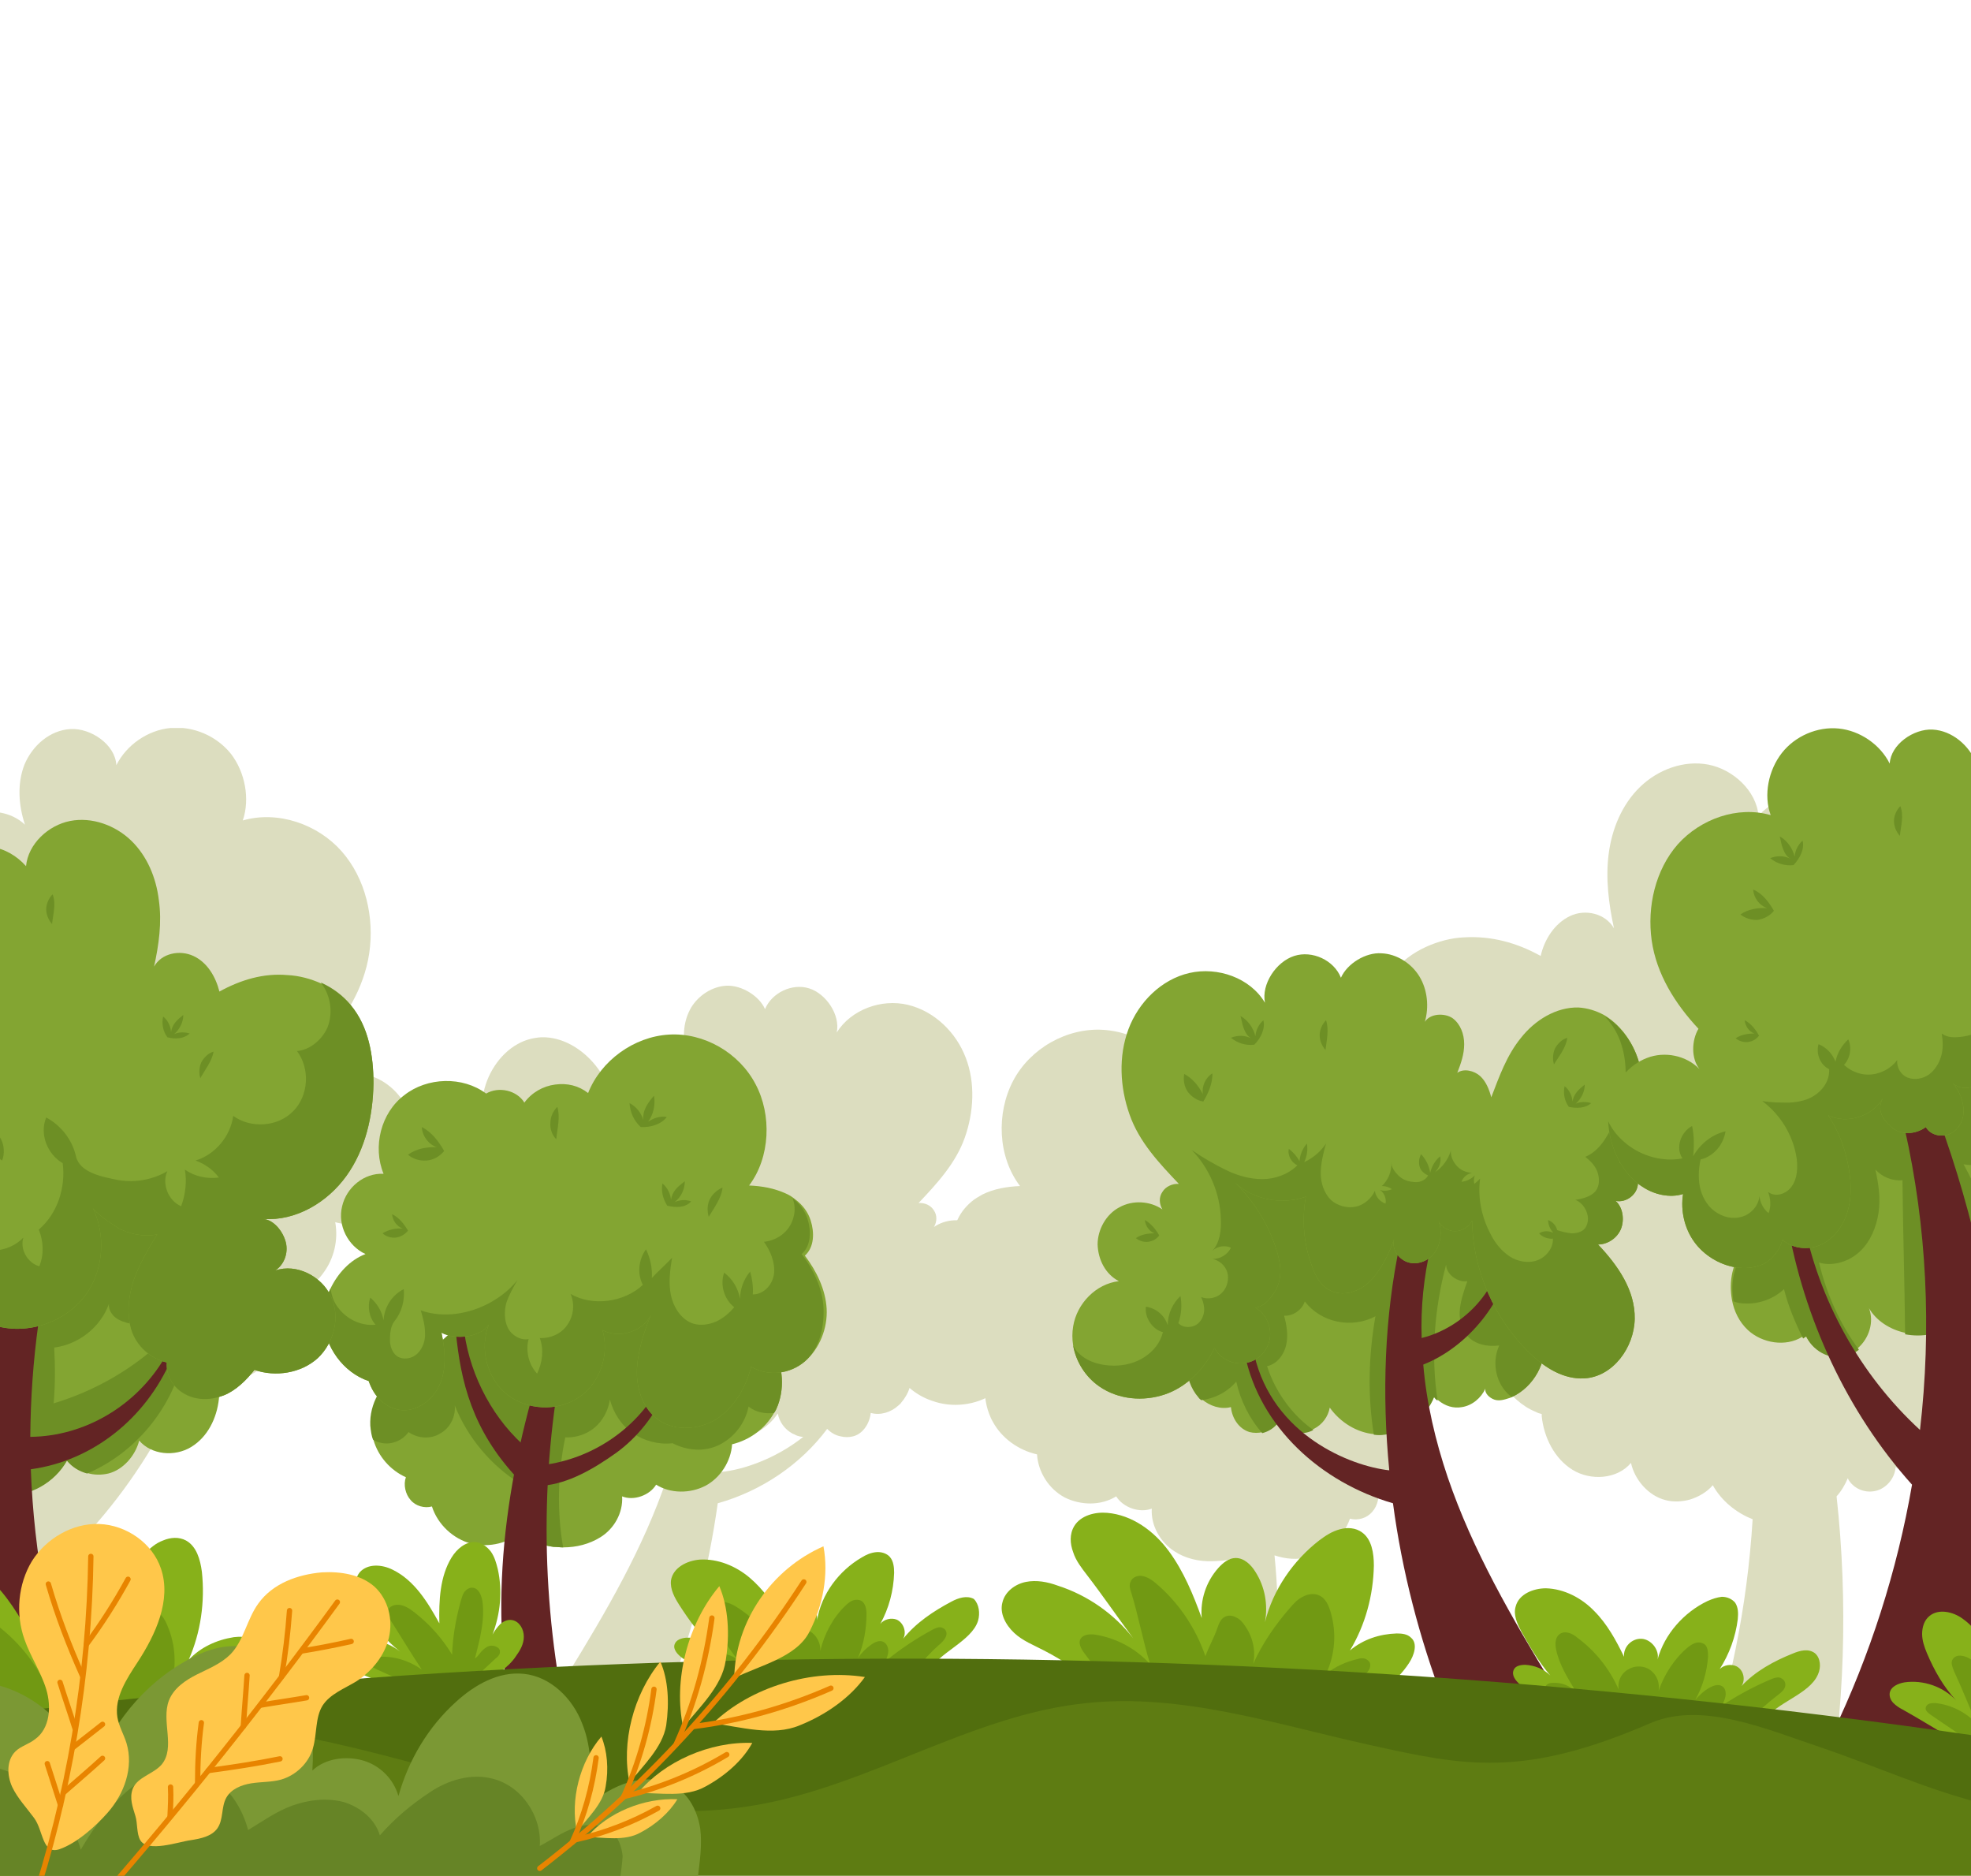 <?xml version="1.0" encoding="utf-8"?>
<!-- Generator: Adobe Illustrator 28.2.0, SVG Export Plug-In . SVG Version: 6.00 Build 0)  -->
<svg version="1.1" id="Layer_1" xmlns="http://www.w3.org/2000/svg" xmlns:xlink="http://www.w3.org/1999/xlink" x="0px" y="0px"
	 viewBox="0 0 371 353" style="enable-background:new 0 0 371 353;" xml:space="preserve">
<style type="text/css">
	.st0{clip-path:url(#SVGID_00000008124923472028427720000000514518311711677105_);}
	.st1{fill:#DCDDBF;}
	.st2{clip-path:url(#SVGID_00000009569272399221925510000006620171489550648978_);}
	.st3{fill:#83A532;}
	.st4{fill:#6D8F25;}
	.st5{fill:#632424;}
	.st6{fill:#D4DDBA;}
	.st7{clip-path:url(#SVGID_00000116943749269681280210000012388012339744191154_);}
	.st8{fill:#87B11A;}
	.st9{fill:#719913;}
	.st10{fill:#5E7C12;}
	.st11{fill:#516E0E;}
	.st12{clip-path:url(#SVGID_00000152980187891501765180000013856829765118363545_);}
	.st13{fill:#7B9834;}
	.st14{fill:#668426;}
	.st15{fill:#FFC74A;}
	.st16{fill:none;stroke:#E88400;stroke-linecap:round;stroke-linejoin:round;}
</style>
<g>
	<g>
		<defs>
			<rect id="SVGID_1_" x="-38.2" y="137" width="443" height="204.1"/>
		</defs>
		<clipPath id="SVGID_00000027586041020816766690000009156887312396256944_">
			<use xlink:href="#SVGID_1_"  style="overflow:visible;"/>
		</clipPath>
		<g style="clip-path:url(#SVGID_00000027586041020816766690000009156887312396256944_);">
			<path class="st1" d="M91.8,226.4c0.1,1.9,2.1,3.4,3.9,3c-1.3,1.2-1.6,3.3-0.9,5c0.6,1.6,2.3,2.7,4.1,2.7
				c-3.5,3.7-6.6,8.1-6.5,13.2c0.1,5.1,3.9,10.2,8.9,10.6c2.7,0.2,5.3-1,7.5-2.7c0.9,2.6,2.8,4.8,5.3,5.9c0.2,0.1,0.3,0.1,0.5,0.2
				c0.8,0.3,1.8,0.5,2.6,0.3c0.9-0.2,1.8-1.1,1.6-2c0.7,1.7,2.4,3,4.2,3.3c1.5,0.2,3.1-0.2,4.2-1.2c0.2-0.2,0.5-0.4,0.7-0.6
				c0.2,0.6,0.5,1.2,0.9,1.7c-0.8,4.2-1.9,8.4-3.3,12.5c-4.4,13-11.4,25-18.6,36.7c6.4,1.6,12.7,2.4,19.3,2.7
				c4.2-10.9,7.2-22.7,8.9-34.8c8.2-2.3,15.6-7.3,20.6-14c0.7,0.7,1.5,1.2,2.5,1.4c0.8,0.2,1.6,0.2,2.4,0c1.9-0.5,3.1-2.5,3.3-4.4
				c1.8,0.5,3.8-0.1,5.2-1.4c0.2-0.2,0.4-0.3,0.5-0.5c0.7-0.8,1.3-1.8,1.6-2.8c1.3,1.1,2.7,1.9,4.2,2.4c3.8,1.4,8.3,0.9,11.7-1.4
				c2.4-1.7,4.1-4.4,4.6-7.3c0.2-1.1,0.2-2.2,0-3.3c-0.7-4-4.1-7.5-8.1-8c2.4-1.2,3.7-3.8,3.7-6.5c0-2.7-1.5-5.3-3.9-6.6
				c-2.4-1.3-5.4-1.1-7.6,0.4c0.6-1,0.6-2.2,0-3.1c-0.6-1-1.8-1.5-2.9-1.4c3.5-3.7,7-7.5,8.7-12.3c1.7-4.8,2-10.3,0.2-15
				c-1.8-4.8-5.9-8.8-10.9-10c-5-1.2-10.7,0.9-13.4,5.2c0.7-3.3-2-7.3-5.2-8.3c-3.2-1-7,0.8-8.3,3.9c-1.1-2.5-4.4-4.5-7.2-4.4
				c-2.7,0.1-5.3,1.8-6.7,4.1c-1.4,2.4-1.7,5.3-1,8c-0.9-1.5-3.4-1.6-4.9-0.6c-1.4,1-2,2.8-2,4.6c0,1.7,0.6,3.4,1.2,5.1
				c-1.1-0.9-3-0.4-4.1,0.5c-1.1,1-1.6,2.4-2,3.8c-1.4-3.7-2.7-7.4-5.2-10.5c-2.5-3.1-6.2-5.4-10.2-5.3c-1.6,0.1-3.1,0.5-4.5,1.3
				c-3.4,1.9-5.9,5.8-6.5,9.8c-0.9,5.6,1.2,11.2,3.8,16.2C93,222.3,91.6,224.5,91.8,226.4L91.8,226.4z M135.8,277
				c0.2-2.1,0.4-4.3,0.5-6.4c0.1,0,0.2,0,0.3,0.1c0.6,0.1,1.3,0.1,1.9,0c3.1-0.2,6.1-2,7.9-4.7c0.3,1.6,1.3,3,2.8,3.8
				c0.3,0.1,0.6,0.3,0.9,0.4c0.3,0.1,0.7,0.2,1.1,0.2C145.9,274.6,139.8,276.6,135.8,277z"/>
			<path class="st1" d="M-37.6,224.6c1.2,3.4,4.2,5.7,7.8,6.2c-2.5,1.7-3.8,4.8-3.4,7.8c0.4,3,2.5,6.1,5.4,7
				c-0.2,3.2,1.1,6.4,3.5,8.5c2.4,2.1,5.8,3,8.9,2.3c1.2-0.3,2.3-0.7,3.2-1.6c0.9-0.8,1.3-2.1,1.1-3.2c1.9,2.8,5.6,4.3,8.9,3.7
				c0,0,0,0,0,0c1.3-0.2,2.5-0.9,3.6-1.7c-5.1,28.6-5.2,58.5,0.6,86.1c10.5-0.9,20.7-1.3,31.1-2.2c-7.5-15.7-12.9-32.5-15.9-49.7
				c6.9-7.7,12.6-16.5,16.9-26c1.8-0.6,3.4-2,4.2-3.8c0.2,0.2,0.4,0.3,0.6,0.4c3.3,2,8,1.3,10.8-1.4c1.7-1.6,2.7-3.7,3.2-6
				c0.4-1.8,0.3-3.7-0.1-5.5c-0.1-0.3-0.2-0.6-0.3-0.9c0,0,0,0,0.1,0c3.3-0.5,6.4-2.4,8.3-5.1c2-2.7,2.8-6.2,2.2-9.5
				c2.6,0.8,5.9,0.1,8.2-1.5c2.3-1.5,4-3.8,5.2-6.4c1-2.1,1.5-4.4,1.6-6.7c0.1-1.5-0.1-3-0.5-4.4c-1-3.6-3.6-6.9-7.2-8.3
				c-3.5-1.3-7.9-0.5-10.5,2.3c1.7-2.1,1.6-5.7,0.2-8c4.7-5,8.4-10.9,9.4-17.6c1-6.8-0.7-14.1-5.2-19.2c-4.5-5.1-12-7.7-18.6-5.8
				c1.4-4.1,0.4-9.1-2.2-12.5c-2.7-3.4-7.1-5.3-11.4-4.9c-4.3,0.4-8.3,3.2-10.2,7c-0.2-3.9-4.8-7-8.6-6.8c-3.9,0.2-7.2,3.1-8.7,6.7
				c-1.4,3.6-1.1,7.7,0.1,11.3c-2.5-2.4-6.8-3.2-9.8-1.5c-3.1,1.7-4.8,5.4-4.2,8.9c-2.4-2-6.6-1.8-9.1,0.1c-2.5,1.9-3.5,5.5-2.4,8.4
				c-2.2,0.1-4.3,0.8-6.2,1.8c-4,2.2-7.1,6-8.2,10.3c-1.7,6.5,1.2,13.8,6.8,17.5c-2.7,1.5-3.6,5.4-2.7,8.5c-2.1,1.2-3.9,2.9-5.2,5
				c-0.4,0.7-0.8,1.4-1.1,2.2C-38.3,219-38.5,221.9-37.6,224.6L-37.6,224.6z M15.7,277c-0.7-6.4-1.1-12.8-1.2-19.1
				c1.3,0.2,2.7,0.1,4.1-0.2c2.9-0.6,5.6-2.4,7.1-4.9c-1,2.7,0,6,2.2,7.9c0.3,0.2,0.6,0.4,0.9,0.6C25,267.1,20.7,272.4,15.7,277
				L15.7,277z"/>
			<path class="st1" d="M176.9,247.3c-0.2,3.8,1.2,7.8,4,10.2c1.3,1.1,2.9,1.8,4.6,2.1c-0.3,2.2-0.1,4.4,0.7,6.5
				c0.2,0.5,0.4,1,0.7,1.5c1.7,3.1,4.8,5.3,8.3,6.1c0.2,3.3,2.2,6.5,5.2,8.1c3,1.5,6.8,1.6,9.7-0.2c1.3,2.1,4.4,3.2,6.7,2.3
				c-0.2,3.2,1.6,6.3,4.2,8c2.1,1.4,4.7,2,7.3,1.9c0.6,0,1.3-0.1,1.9-0.1c0.5-0.1,0.9-0.1,1.4-0.3c-0.2,10.4-1.3,20.9-3.2,31.1
				c3.4,0.4,6.9,0.9,10.3,1.2c2-10.8,2.3-21.9,1.2-33c2.1,0.7,4.3,0.9,6.5,0.3c3.6-0.9,6.5-3.8,7.7-7.2c1.5,0.4,3.2-0.1,4.2-1.3
				c1-1.1,1.5-3,0.9-4.4c3-1.3,5.4-4.1,6.3-7.2c0.3-0.9,0.4-1.8,0.5-2.7c0.1-2-0.4-3.9-1.3-5.7c0.7-0.9,1.3-1.9,1.7-3
				c5-1.7,8.7-6.7,8.8-12c0.1-2.1-0.4-4.2-1.4-6.1c-1.4-3-3.9-5.6-6.9-6.8c3.4-1.5,5.5-5.7,4.6-9.3c-0.8-3.7-4.3-6.5-8.1-6.4
				c2.2-5.3,0.5-11.9-4-15.4c-4.5-3.5-11.4-3.7-16-0.3c-2.4-1.5-6-0.7-7.5,1.8c-1.4-1.9-3.7-3.2-6-3.5c-2.4-0.3-4.6,0.2-6.5,1.7
				c-2.5-6.4-8.9-11-15.8-11.4c-6.8-0.4-13.7,3.5-16.9,9.6c-3.2,6.1-2.9,14.3,1.3,19.8c-2.4,0.1-4.9,0.5-7.1,1.6
				c-0.7,0.4-1.4,0.8-2,1.3c-1.3,1.1-2.3,2.4-2.9,4c-0.8,2.3-0.7,5.2,1.1,6.8C178.8,239.9,177.1,243.5,176.9,247.3L176.9,247.3z
				 M250.6,252.5c0.5-0.1,1-0.3,1.4-0.5c-0.1,0.5-0.2,1-0.3,1.5C251.4,253.2,251,252.9,250.6,252.5L250.6,252.5z"/>
			<path class="st1" d="M278.1,239.2c-1.9-1.3-2.8-3.8-2.2-6c0.6-2.2,2.5-4.7,4.8-4.9c-6.9,0.4-13.6-3.5-17.6-9.1
				c-4-5.6-5.6-12.7-5.7-19.6c-0.1-5.9,1-12,4.7-16.6c1.7-2.1,3.9-3.7,6.3-4.8c2.2-1,4.7-1.7,7.2-1.8c5.1-0.3,9.9,1,14.4,3.5
				c0.7-3.1,2.6-6.1,5.5-7.5c2.9-1.4,6.7-0.5,8.3,2.3c-1-4.6-1.6-9.4-1-14c0.6-4.7,2.5-9.3,5.9-12.6c3.4-3.3,8.3-5.1,12.9-4.2
				c4.6,0.9,9,4.9,9.4,9.6c2-2.1,4.5-3.6,7.4-4c2.8-0.4,5.9,0.5,7.7,2.7c1.4,1.7,2,3.9,2.1,6.1c0.1,2.2-0.4,3.9-0.8,6
				c2.4-0.4,4.9,1.1,5.6,3.5c0.4,1.2,0.2,2.6-0.4,3.8c2.2-2,4.7-3.7,7.5-4.8c3.9-1.4,8.4-1.5,12,0.7c3.5,2.1,5.4,6.6,4.1,10.5
				c2.3-1.4,5.6-0.7,7.3,1.4c1.7,2.1,1.4,5.2-0.4,7.2c5-0.3,10.1,0.7,14.3,3.4c1.6,1.1,3,2.4,4.2,3.9c1.9,2.4,3.2,5.4,3.4,8.4
				c0.4,5-2.3,10-6.8,12.2c2.8,1.6,4.2,5.4,3,8.5c-1.2,3-4.1,4.9-7.3,4.2c1.6,7.1-1.6,15-7.6,19.1c-0.2,0.1-0.3,0.2-0.5,0.3
				c0.2,2.2,0,4.5-0.7,6.7c-0.4,1.3-1.1,2.5-1.9,3.6c-2.2,3-5.5,5.3-9.1,6.2c1.3,4.5-0.5,9.7-4.2,12.4c-3.7,2.8-9.2,3.1-13.1,0.6
				c-0.1,2.1-1.8,4.1-3.9,4.5c-2,0.4-4-0.5-5-2.2c0-0.1-0.1-0.2-0.1-0.2c-0.5,1.2-1.2,2.4-2.1,3.4c2.2,20,1.5,40.3-1.9,59.6
				c-7.7-2.8-15.6-5.3-23.6-7.2c5.4-15.5,8.7-31.7,9.7-48.1c-3.1-1.2-5.9-3.5-7.5-6.4c-1.1,1.3-2.7,2.2-4.3,2.7
				c-1.5,0.4-3.1,0.5-4.6,0.1c-3.2-0.8-5.8-3.8-6.5-7c-2.6,3.1-7.6,3.4-11,1.3c-3.4-2.1-5.4-6.1-5.8-10.1c0-0.1,0-0.3,0-0.4
				c-0.4-0.1-0.8-0.2-1.1-0.4c-2.6-1-4.8-3.2-6.5-5.4c-4.5,1.6-9.8,0.8-13.4-2.4c-3.5-3.2-4.8-8.7-2.8-13
				C268.2,240.4,273.6,237.7,278.1,239.2L278.1,239.2z"/>
		</g>
	</g>
	<g>
		<defs>
			<rect id="SVGID_00000101078864701134223720000014030069428080106174_" x="-60.7" y="137" width="472.7" height="192.8"/>
		</defs>
		<clipPath id="SVGID_00000008856861909529438100000017217171878475403196_">
			<use xlink:href="#SVGID_00000101078864701134223720000014030069428080106174_"  style="overflow:visible;"/>
		</clipPath>
		<g style="clip-path:url(#SVGID_00000008856861909529438100000017217171878475403196_);">
			<path class="st3" d="M290.7,251.8c0.6,4.5-2,9.2-6.1,11.1c-0.2,0.1-0.4,0.2-0.5,0.2c-0.9,0.3-1.9,0.6-2.8,0.3
				c-0.9-0.3-1.9-1.2-1.7-2.1c-0.8,1.8-2.5,3.2-4.4,3.5c-1.6,0.3-3.2-0.2-4.5-1.3c-0.3-0.2-0.5-0.4-0.7-0.7
				c-1.5,3.8-5.2,6.6-9.3,7.1c-0.7,0.1-1.3,0.1-2,0c-3.3-0.3-6.4-2.2-8.4-5c-0.3,1.7-1.4,3.2-3,4c-0.3,0.2-0.6,0.3-0.9,0.4
				c-2,0.6-4.3-0.3-5.7-1.8c-0.7,1-1.8,1.7-3,2c-0.8,0.2-1.7,0.2-2.5,0c-2-0.6-3.3-2.6-3.5-4.7c-1.9,0.5-4-0.2-5.5-1.5
				c-0.2-0.2-0.4-0.3-0.5-0.5c-1.5-1.7-2.2-3.9-2.3-6.2c-0.1-2.2,0.3-4.5,0.8-6.7c0.4-1.9,0.9-3.8,1.9-5.5c1-1.6,2.8-3,4.7-3
				c-0.6-7.8-2.6-19.9,3.3-24.9c0.1-0.1,0.2-0.1,0.2-0.2c6.2-5,22.2-4.8,30.1-3.6c6.9,1,13.3,4.3,18.5,8.9c0.7,0.7,1.5,1.4,2.2,2.1
				c1,1.1,2,2.2,2.9,3.4c1.6,2.1,2.9,4.4,3.8,6.8c0.4,0.9,0.7,1.9,0.9,2.9C293.9,241.9,293.5,247.4,290.7,251.8z"/>
			<g>
				<path class="st4" d="M290.7,251.8c0.6,4.5-2,9.2-6.1,11.1c-0.1,0-0.1-0.1-0.2-0.1c-2.8-2.2-3.7-6.3-2.2-9.6
					c-2.2,0.3-4.6-0.2-6-1.8c-1.2-1.4-1.6-3.3-1.4-5.1c0.2-1.8,0.8-3.5,1.4-5.2c-1.8,0.3-4-1.3-4-3.1c-2.2,8.2-2.9,17.1-1.6,25.6
					c-0.3-0.2-0.5-0.4-0.7-0.7c-1.5,3.8-5.2,6.6-9.3,7.1c-0.7,0.1-1.3,0.1-2,0c-1.2-7.4-1-14.9,0.3-22.3c-2.2,1.2-4.8,1.5-7.2,1
					c-2.4-0.5-4.6-1.8-6.1-3.8c-0.5,1.6-2.2,2.8-3.9,2.7c0.5,1.8,0.8,3.7,0.4,5.5c-0.4,1.8-1.7,3.6-3.6,4c1.5,4.7,4.6,9.1,8.7,12
					c-0.3,0.2-0.6,0.3-0.9,0.4c-2,0.6-4.3-0.3-5.7-1.8c-0.7,1-1.8,1.7-3,2c-2.4-2.7-4.1-6.1-4.9-9.7c-1.7,2-4.1,3.2-6.6,3.5
					c-0.2-0.2-0.4-0.3-0.5-0.5c-1.5-1.7-2.2-3.9-2.3-6.2c-0.1-2.2,0.3-4.5,0.8-6.7c0.4-1.9,0.9-3.8,1.9-5.5c1-1.6,2.8-3,4.7-3
					c-0.6-7.8-2.6-19.9,3.3-24.9c16.4,0.6,32.7,2.3,48.8,5.1c0.7,0.1,1.5,0.3,2.2,0.4c0.9,1.7,1.9,3.4,2.8,5.1
					c1.3,2.3,2.5,4.5,3.8,6.8c0.4,0.9,0.7,1.9,0.9,2.9C293.9,241.9,293.5,247.4,290.7,251.8z"/>
			</g>
			<path class="st5" d="M292.2,317c-7.6-12.5-15-25.2-19.7-39c-2.3-6.8-4-14-4.6-21.2c8.4-3.3,15.7-12.2,16.6-21.1
				c-0.5-0.1-1.1-0.1-1.6-0.1c-1.4,7.8-7.7,14.3-15.3,16.2c-0.2-5.8,0.4-11.5,1.7-17.1c-1.9-0.2-3.8-0.4-5.8-0.6
				c-2.9,13.7-3.4,28.2-2,42.6c-7.3-0.8-21.9-6.6-25.4-21.7c-0.6,0-1.2-0.2-1.8-0.2c2.8,13.8,14.4,24.2,27.9,28.1
				c1.7,12.8,5,25.4,9.4,37C278.7,319.6,285.3,318.8,292.2,317L292.2,317z"/>
			<path class="st3" d="M308.3,222.8c-0.1,2-2.2,3.6-4.2,3.2c1.4,1.2,1.7,3.6,1,5.3c-0.7,1.7-2.5,2.9-4.3,2.9c3.7,3.9,7,8.6,6.9,14
				c-0.1,5.4-4.1,10.9-9.5,11.2c-3.9,0.2-7.4-2-10.2-4.7c-6.7-6.4-10.8-15.7-10.9-25c-0.5,1.1-1.9,2-3.2,2c-1.2,0-2.5-0.7-3.1-1.8
				c0.7,1.8,0.4,4-0.6,5.6c-1,1.6-3.1,2.6-5,2.1c-1.9-0.5-3.3-2.5-2.8-4.4c-0.9,2.7-2.4,5.7-4.4,7.8c-2,2.1-5.4,3.2-7.9,1.7
				c-1.6-0.9-2.5-2.6-3.1-4.3c-1.6-4.2-2-8.8-1.2-13.2c-4.4,1.6-9.8,0.6-13.3-2.6c3.5,3.4,6.2,7.7,7.7,12.4c0.6,1.9,1.1,4,0.6,6
				c-0.4,2-2.5,4.9-4.5,5.1c2,1.1,3.1,3.6,2.7,5.9c-0.4,2.3-2.3,4.2-4.6,4.5c-2.3,0.4-4.7-0.8-5.8-2.8c-1.9,3.9-5.2,7.3-9.3,8.7
				c-4.1,1.4-8.8,1-12.4-1.5c-2.6-1.8-4.4-4.7-4.9-7.7c-0.2-1.2-0.2-2.4,0-3.6c0.7-4.3,4.3-8,8.6-8.5c-2.5-1.3-3.9-4-4-6.9
				c0-2.8,1.6-5.7,4.1-7c2.5-1.4,5.8-1.2,8.1,0.4c-0.6-1-0.7-2.3,0-3.3c0.6-1,1.9-1.6,3.1-1.5c-3.7-3.9-7.5-7.9-9.3-13.1
				c-1.8-5.1-2.1-10.9-0.2-16c1.9-5.1,6.2-9.4,11.5-10.6c5.3-1.2,11.4,0.9,14.2,5.6c-0.7-3.5,2.1-7.7,5.5-8.8
				c3.4-1.1,7.5,0.8,8.8,4.1c1.2-2.7,4.7-4.8,7.6-4.6c2.9,0.1,5.7,1.9,7.2,4.4c1.5,2.5,1.8,5.7,1,8.5c1-1.6,3.7-1.7,5.2-0.7
				c1.5,1.1,2.2,3,2.2,4.9c0,1.9-0.6,3.6-1.3,5.4c1.2-0.9,3.2-0.4,4.3,0.6c1.1,1,1.7,2.5,2.1,4c1.5-3.9,2.9-7.9,5.6-11.2
				c2.6-3.3,6.6-5.8,10.8-5.7c1.7,0.1,3.3,0.6,4.8,1.4c3.6,2.1,6.2,6.2,6.9,10.4c0.9,5.9-1.2,11.9-4.1,17.2
				C306.9,218.4,308.4,220.8,308.3,222.8z"/>
			<g>
				<path class="st4" d="M308.3,222.8c-0.1,2-2.2,3.6-4.2,3.2c1.4,1.2,1.7,3.6,1,5.3c-0.7,1.7-2.5,2.9-4.3,2.9c3.7,3.9,7,8.6,6.9,14
					c-0.1,5.4-4.1,10.9-9.5,11.2c-3.9,0.2-7.4-2-10.2-4.7c-6.7-6.4-10.8-15.7-10.9-25c-0.5,1.1-1.9,2-3.2,2c-1.2,0-2.5-0.7-3.1-1.8
					c0.7,1.8,0.4,4-0.6,5.6c-1,1.6-3.1,2.6-5,2.1c-1.9-0.5-3.3-2.5-2.8-4.4c-0.9,2.7-2.4,5.7-4.4,7.8c-2,2.1-5.4,3.2-7.9,1.7
					c-1.6-0.9-2.5-2.6-3.1-4.3c-1.6-4.2-2-8.8-1.2-13.2c-4.5,1.6-9.8,0.6-13.3-2.6c3.5,3.4,6.2,7.7,7.7,12.4c0.6,1.9,1.1,4,0.6,6
					c-0.4,2-2.5,4.9-4.5,5.1c2,1.1,3.1,3.6,2.7,5.9c-0.4,2.3-2.3,4.2-4.6,4.5c-2.3,0.4-4.7-0.8-5.8-2.8c-1.9,3.9-5.2,7.3-9.3,8.7
					c-4.1,1.4-8.8,1-12.4-1.5c-2.6-1.8-4.4-4.7-4.9-7.7c0.3,0.6,0.7,1.2,1.2,1.6c1.7,1.6,4.2,2.2,6.5,2.2c2,0,4-0.5,5.7-1.6
					c1.7-1.1,3-2.7,3.5-4.7c-2-0.5-3.5-2.8-3.2-4.8c1.9,0.3,3.5,1.6,4.1,3.5c0-2.1,0.9-4.1,2.4-5.5c0.3,1.7,0.2,3.4-0.4,5.1
					c0.7,0.8,2,0.9,3,0.5c1-0.4,1.6-1.4,1.8-2.4c0.2-1-0.1-2.1-0.5-3c1.3,0.5,2.9,0.2,3.9-0.8c1-1,1.4-2.6,1-3.9
					c-0.4-1.3-1.5-2.2-2.8-2.5c1.4,0.1,2.9-0.8,3.5-2.1c-1.1-0.5-2.6-0.3-3.5,0.6c1.4-1.5,1.7-3.9,1.6-5.9
					c-0.1-4.8-2.1-9.6-5.5-13.1c2,1.4,4.1,2.6,6.3,3.7c2.2,1.1,4.6,1.8,7,1.8c2.4,0,4.9-0.9,6.6-2.6c-1.1-0.5-1.9-1.9-1.6-3.1
					c0.8,0.6,1.5,1.4,2,2.3c0.1-1.2,0.6-2.4,1.4-3.3c0.2,1.2,0,2.4-0.5,3.5c1.7-0.8,3.1-2,4.1-3.5c-0.5,1.7-1,3.8-1,5.6
					c0,1.8,0.6,3.7,1.9,5c1.2,1.1,3,1.6,4.6,1.3c1.6-0.3,3-1.5,3.7-3c0.1,1.1,1,2.1,2,2.4c0.2-1-0.3-2.1-1.1-2.6
					c0.7,0.3,1.6,0.2,2.3-0.1c-0.5-0.4-1.2-0.6-1.9-0.6c1.2-1.1,1.9-2.8,1.8-4.5c0,1,0.6,1.8,1.3,2.5s1.6,1.1,2.6,1.2
					c0.6,0.1,1.2,0.1,1.7-0.1c0.5-0.2,1-0.5,1.3-1.1c-0.7-0.3-1.4-0.9-1.6-1.7c-0.2-0.8-0.1-1.6,0.3-2.3c0.9,1,1.5,2.2,1.7,3.5
					c0.3-1.2,0.9-2.3,1.9-3.1c0.2,1.1-0.2,2.2-1,3c1.4-0.9,2.5-2.4,3-4.1c-0.1,1.1,0.4,2.1,1.1,2.9c0.7,0.8,1.8,1.3,2.9,1.3
					c-0.9,0.2-1.7,0.8-2,1.7c0.9-0.1,1.8-0.5,2.5-1.2c-0.2,0.5-0.2,1.1-0.1,1.6c0.4-0.3,0.8-0.7,1.1-1c-0.5,3.6,0.3,7.3,2,10.5
					c0.8,1.6,2,3.1,3.5,4.1c1.5,1,3.5,1.4,5.2,0.8c1.7-0.6,3.1-2.3,3-4.1c-0.9,0.1-2-0.3-2.6-1c0.8-0.5,1.8-0.5,2.7-0.1
					c-0.6-0.6-1-1.5-1-2.4c0.8,0.3,1.5,1,1.7,1.9c0.9,0.3,1.8,0.5,2.7,0.6c0.9,0,1.9-0.2,2.5-0.9c0.4-0.5,0.6-1.2,0.6-1.8
					c0-1.5-1-3.1-2.4-3.6c1.4-0.2,2.9-0.6,3.8-1.6c0.8-1,0.8-2.4,0.4-3.6c-0.4-1.2-1.3-2.1-2.3-2.9c2.7-1.1,4.3-4,5.5-6.7
					c1.2-2.8,2.1-5.9,2.1-9c0-3.1-0.7-6.2-2.4-8.8c-0.5-0.7-1-1.4-1.6-2c3.6,2.1,6.2,6.2,6.9,10.4c0.9,5.9-1.2,11.9-4.1,17.2
					C306.9,218.4,308.4,220.8,308.3,222.8z"/>
			</g>
			<g>
				<path class="st4" d="M226.5,207.3c-1.2-0.2-2.2-0.9-2.9-1.8c-0.7-1-0.9-2.2-0.7-3.4c1.5,0.8,2.7,2.2,3.5,3.8
					c-0.2-1.5,0.5-3.1,1.8-3.9C228.3,203.8,227.4,205.8,226.5,207.3L226.5,207.3z"/>
			</g>
			<g>
				<path class="st4" d="M218.2,232.5c-0.5,0.7-1.3,1.1-2.1,1.2c-0.8,0.1-1.7-0.2-2.3-0.7c1-0.7,2.3-0.9,3.5-0.9
					c-1-0.4-1.7-1.4-1.8-2.5C216.6,230.2,217.6,231.4,218.2,232.5L218.2,232.5z"/>
			</g>
			<g>
				<path class="st4" d="M236.1,196.6c-1.6,0.2-3.2-0.3-4.4-1.3c1.2-0.5,2.6-0.5,3.8,0.1c-0.7-0.4-1.1-1.1-1.4-1.9
					c-0.3-0.8-0.4-1.6-0.6-2.3c1.4,0.8,2.4,2.2,2.8,3.8c0.1-1.2,0.7-2.3,1.5-3C238.2,193.6,237.3,195.4,236.1,196.6L236.1,196.6z"/>
			</g>
			<g>
				<path class="st4" d="M295.3,208.3c-0.8-1.1-1.1-2.5-0.8-3.9c0.9,0.7,1.4,1.8,1.5,2.9c0.1-0.7,0.4-1.3,0.8-1.8
					c0.4-0.5,1-1,1.5-1.4c0,1.4-0.7,2.7-1.7,3.6c0.9-0.4,2-0.4,2.9-0.1C298.4,208.6,296.7,208.6,295.3,208.3L295.3,208.3z"/>
			</g>
			<g>
				<path class="st4" d="M249.5,197.6c-0.7-0.8-1.1-1.8-1.1-2.8c0-1,0.5-2.1,1.2-2.8C250.2,193.8,249.7,195.8,249.5,197.6
					L249.5,197.6z"/>
			</g>
			<g>
				<path class="st4" d="M292.5,200.3c-0.3-1-0.2-2.1,0.2-3c0.5-0.9,1.3-1.7,2.3-2C294.8,197.1,293.5,198.7,292.5,200.3z"/>
			</g>
			<path class="st3" d="M411.4,219.6c-1.1,3.2-4,5.4-7.3,5.9c2.3,1.6,3.6,4.6,3.2,7.3c-0.4,2.8-2.4,5.7-5.1,6.6c0.2,3-1,6.1-3.3,8.1
				c-2.3,2-5.5,2.8-8.4,2.2c-1.1-0.2-2.2-0.7-3-1.5c-0.8-0.8-1.2-1.9-1-3.1c-1.8,2.6-5.2,4.1-8.4,3.5c0,0,0,0,0,0
				c-3.1-0.6-6.1-3.8-7-6.9c-0.3,4.3-3.7,8.1-7.9,9.1c-1.5,0.3-3.1,0.3-4.7,0c-2.7-0.6-5.3-2.2-6.7-4.6c1,2.6,0,5.7-2.1,7.5
				c-0.5,0.4-1,0.7-1.6,1c-3.1,1.3-6.9-0.4-8.3-3.5c-0.2,0.1-0.4,0.3-0.6,0.4c-3.1,1.9-7.5,1.2-10.2-1.3c-1.6-1.5-2.6-3.5-3-5.7
				c-0.3-1.7-0.3-3.5,0.1-5.2c0.9-3.8,3.5-7.1,6.6-9.5c2.3-14.1,15.2-28,28.6-32.9c13.4-4.9,27.2,2.2,40.7,6.9
				c3.2,1.1,6.1,3.2,7.9,6.1c0.4,0.7,0.8,1.4,1,2.1C412.1,214.4,412.3,217.2,411.4,219.6z"/>
			<g>
				<path class="st4" d="M411.2,212c-2.2,3.9-6.1,6.8-10.5,7.7c-6,1.2-12-1.9-15.4-6.9c-1.7,1.9-5.1,1.9-6.9,0
					c-0.2,2-1.3,3.9-2.9,5.1c-1.7,1.2-4,1.6-5.9,1.2c5,9.1,7.9,19.4,8.6,29.8c-3.1-0.6-6.1-3.8-7-6.9c-0.3,4.3-3.7,8.1-7.9,9.1
					c-1.5,0.3-3.1,0.3-4.7,0c-0.1-9.7-0.4-19.4-0.5-29c-1.9,0.2-3.8-0.6-5.1-2c0.6,2.7,1,5.4,0.6,8.1c-0.4,2.7-1.5,5.4-3.5,7.3
					c-2,1.9-5.1,2.9-7.7,2.1c1.4,5.9,3.9,11.5,7.5,16.4c-0.5,0.4-1,0.7-1.6,1c-3.1,1.3-6.9-0.4-8.3-3.5c-0.2,0.1-0.4,0.3-0.6,0.4
					c-1.5-3-2.8-6.1-3.6-9.3c-1.9,1.8-4.6,2.8-7.2,2.7c-0.8,0-1.6-0.1-2.3-0.4c-0.3-1.7-0.3-3.5,0.1-5.2c0.9-3.8,3.5-7.1,6.6-9.5
					c2.3-14.1,15.2-28,28.6-32.9c13.4-4.9,27.2,2.2,40.7,6.9c3.2,1.1,6.1,3.2,7.9,6.1C410.6,210.5,410.9,211.2,411.2,212z"/>
			</g>
			<path class="st5" d="M364.9,210.5c-2.1,0.6-4.3,1.2-6.4,1.8c4.2,18.6,5.1,37.8,2.9,56.8c-11.3-10.4-19.1-24.5-22-39.6
				c-1-0.1-2.1,0-3,0.5c3.1,18,11.2,35.7,23.5,49.4c-2.8,16.2-7.9,32.1-15,46.9c9.9,0.8,19.5,1.3,29.3,2.1
				C382.1,290.1,378.3,247.1,364.9,210.5L364.9,210.5z"/>
			<path class="st3" d="M404.5,207c-1.9,3-5.9,4.4-9.4,3.9c-3.6-0.5-6.7-2.6-9.3-5.1c-2.1,1.7-4.6,2.1-7.1,1.2
				c-2.5-0.9-4.4-3.2-4.9-5.8c-0.1,1.4-1,2.7-2.3,3.2c-1.3,0.6-2.8,0.4-3.9-0.5c1.2,1.4,1.9,3.1,2,4.9c0.1,1.8-0.8,3.7-2.4,4.5
				c-1.6,0.8-3.8,0.4-4.7-1.2c-1.9,1.4-4.7,1.6-6.5,0c-1.8-1.6-2.7-3.3-1.6-5.4c-2,3.4-6.7,4.9-10.3,3.2c2.3,3.4,3.6,7.3,4.1,11.4
				c0.3,2.5,0.2,5.1-0.7,7.5c-0.9,2.4-2.6,4.5-4.9,5.5c-2.3,1-5.2,0.7-7.1-1c-0.4,1.8-1.8,3.6-3.4,4.5c-1.7,0.8-3.6,1-5.4,0.7
				c-3.1-0.5-6-2.3-7.8-4.8c-1.8-2.5-2.6-5.8-2.1-9c-2.5,0.8-5.5,0.1-7.7-1.4c-2.2-1.4-3.8-3.6-4.9-6c-0.9-2-1.4-4.2-1.5-6.3
				c0-1.4,0.1-2.8,0.5-4.1c0.9-3.4,3.4-6.5,6.8-7.8c3.3-1.3,7.4-0.5,9.9,2.1c-1.6-2-1.5-5.4-0.2-7.6c-4.4-4.7-7.9-10.3-8.8-16.6
				c-0.9-6.4,0.7-13.3,4.9-18.1c4.3-4.8,11.3-7.3,17.5-5.5c-1.4-3.8-0.4-8.5,2.1-11.7c2.5-3.2,6.7-5,10.7-4.6c4,0.4,7.8,3,9.6,6.6
				c0.2-3.6,4.5-6.6,8.1-6.4c3.6,0.2,6.8,2.9,8.2,6.3c1.4,3.4,1.1,7.2-0.1,10.7c2.4-2.3,6.4-3,9.3-1.4c2.9,1.6,4.5,5.1,3.9,8.4
				c2.3-1.8,6.2-1.7,8.5,0.1c2.4,1.8,3.3,5.2,2.2,7.9c2,0.1,4,0.7,5.8,1.7c3.7,2,6.7,5.7,7.8,9.8c1.6,6.1-1.1,13.1-6.4,16.5
				C405.9,198.9,406.4,204,404.5,207z"/>
			<g>
				<path class="st6" d="M331.1,225.3c0-0.3,0-0.6,0-1C331.1,224.7,331.1,225,331.1,225.3z"/>
			</g>
			<g>
				<path class="st4" d="M404.5,207c-1.9,3-5.9,4.4-9.4,3.9c-3.6-0.5-6.7-2.6-9.3-5.1c-2.1,1.7-4.6,2.1-7.1,1.2
					c-2.5-0.9-4.4-3.2-4.9-5.8c-0.1,1.4-1,2.7-2.3,3.2c-1.3,0.6-2.8,0.4-3.9-0.5c1.2,1.4,1.9,3.1,2,4.9c0.1,1.8-0.8,3.7-2.4,4.5
					c-1.6,0.8-3.8,0.4-4.7-1.2c-1.9,1.4-4.7,1.6-6.5,0c-1.8-1.6-2.7-3.3-1.6-5.4c-2,3.4-6.7,4.9-10.3,3.2c2.3,3.4,3.6,7.3,4.1,11.4
					c0.3,2.5,0.2,5.1-0.7,7.5c-0.9,2.4-2.6,4.5-4.9,5.5c-2.3,1-5.2,0.7-7.1-1c-0.4,1.8-1.8,3.6-3.4,4.5c-1.7,0.8-3.6,1-5.4,0.7
					c-3.1-0.5-6-2.3-7.8-4.8c-1.8-2.5-2.6-5.8-2.1-9c-2.5,0.8-5.5,0.1-7.7-1.4c-2.2-1.4-3.8-3.6-4.9-6c-0.9-2-1.4-4.2-1.5-6.3
					c0.8,1.7,2,3.1,3.5,4.3c2.9,2.3,6.8,3.4,10.5,2.7c-1.4-2-0.3-5,1.8-6.1c0.4,1.7,0.4,4,0.2,5.7c1.3-2.3,3.5-4.1,6.1-4.7
					c-0.4,2.5-2.2,4.7-4.7,5.3c-0.4,1.8-0.5,3.9,0,5.7c0.5,1.8,1.6,3.5,3.2,4.4c1.6,1,3.6,1.2,5.3,0.4c1.4-0.7,2.4-2,2.6-3.6
					c0.1,1.2,0.7,2.4,1.7,3.2c0.5-1.3,0.4-2.7-0.1-4c1.4,1.1,3.5,0.4,4.5-1.1c1-1.4,1.1-3.4,0.9-5.1c-0.6-4.3-3-8.3-6.5-10.9
					c1.8,0.3,3.3,0.3,5.1,0.3c1.8-0.1,3.7-0.5,5.1-1.6c1.5-1.1,2.5-2.8,2.4-4.7c-1.7-0.8-2.5-2.9-2-4.7c1.5,0.6,2.6,1.8,3.2,3.3
					c0.3-1.6,1.2-3.1,2.4-4.2c0.7,1.5,0.4,3.5-0.8,4.8c1.4,1.3,3.3,2,5.2,1.8c1.9-0.2,3.7-1.2,4.8-2.7c-0.1,1.4,0.7,2.8,2,3.3
					c1.3,0.5,2.9,0.2,4-0.6c1.1-0.8,1.9-2.1,2.3-3.5c0.4-1.4,0.3-2.8,0.1-4.2c0.7,0.5,1.5,0.7,2.3,0.7c3.2,0,6.4-1.4,8.5-3.7
					c-1.3,1.5-1.4,4-0.1,5.6c0.8-1.7,1.4-3.6,1.6-5.5c0.3,1.6,1.5,3,3.1,3.5c0.1-1.5-0.4-3-1.4-4c1.3-0.8,2.4-2,3.1-3.4
					c0.4,2,0.9,4,1.8,5.9c0.9,1.9,2.2,3.6,4,4.5c1.8,0.9,4.2,1,5.8-0.1c1.7-1.2,2.4-3.7,1.4-5.4c-1.6,0.2-3.1-1.1-3.6-2.6
					c1.2-0.3,2.6-0.1,3.5,0.7c3.3-0.1,6.3-2.2,7.9-5c1.6-2.8,1.9-6.4,1-9.5c-0.6-1.9-1.6-3.7-2.8-5.3c3.7,2,6.7,5.7,7.8,9.8
					c1.6,6.1-1.1,13.1-6.4,16.5C405.9,198.9,406.4,204,404.5,207z"/>
			</g>
			<g>
				<path class="st4" d="M333.9,171.4c-0.7,0.9-1.8,1.5-3,1.7c-1.2,0.1-2.4-0.3-3.3-1c1.4-1,3.2-1.3,5-1.2c-1.4-0.5-2.5-1.9-2.6-3.5
					C331.7,168.1,333,169.8,333.9,171.4L333.9,171.4z"/>
			</g>
			<g>
				<path class="st4" d="M331.1,194.9c-0.5,0.7-1.3,1.1-2.1,1.2c-0.8,0.1-1.7-0.2-2.3-0.7c1-0.7,2.3-0.9,3.5-0.9
					c-1-0.4-1.7-1.4-1.8-2.5C329.6,192.6,330.5,193.8,331.1,194.9L331.1,194.9z"/>
			</g>
			<g>
				<path class="st4" d="M337.6,162.8c-1.6,0.2-3.2-0.3-4.4-1.3c1.2-0.5,2.6-0.5,3.8,0.1c-0.7-0.4-1.1-1.1-1.4-1.9
					c-0.3-0.7-0.4-1.6-0.6-2.3c1.4,0.8,2.4,2.2,2.8,3.8c0.1-1.2,0.7-2.3,1.5-3C339.7,159.8,338.8,161.5,337.6,162.8L337.6,162.8z"/>
			</g>
			<g>
				<path class="st4" d="M357.6,157.3c-0.7-0.8-1.1-1.8-1.1-2.8c0-1,0.5-2.1,1.2-2.8C358.4,153.5,357.8,155.5,357.6,157.3
					L357.6,157.3z"/>
			</g>
			<path class="st3" d="M146.4,264.5c-0.2,0.5-0.4,1-0.7,1.4c-1.7,3-4.6,5.1-7.9,5.9c-0.2,3.2-2.2,6.3-5,7.8
				c-2.9,1.5-6.6,1.5-9.3-0.2c-1.2,2-4.2,3.1-6.4,2.2c0.2,3.1-1.5,6.1-4.1,7.7c-2.1,1.3-4.5,1.9-7,1.9c-0.6,0-1.2-0.1-1.8-0.1
				c-1.6-0.2-3.2-0.7-4.5-1.7c-0.5-0.4-0.9-0.8-1.2-1.4c-2.6,2.4-6.4,3.3-9.8,2.5c-3.4-0.9-6.3-3.6-7.4-7c-1.4,0.4-3.1-0.1-4-1.2
				c-1-1.1-1.4-2.9-0.9-4.3c-2.9-1.3-5.2-3.9-6.1-7h0c-0.3-0.8-0.4-1.7-0.5-2.6c-0.2-4.1,2.1-8.1,5.6-10.1c8-4.5,13-12.3,21.3-16.2
				c0,0,0,0,0.1,0c8.2-3.9,17.6-5.7,26.5-4c4.8,0.9,9.2,3,13,5.8c3.4,2.5,6.4,5.7,8.8,9.2C147.3,256.4,147.8,260.8,146.4,264.5
				L146.4,264.5z"/>
			<g>
				<path class="st4" d="M146.4,264.5c-0.2,0.5-0.4,1-0.7,1.4c-1.7,0.2-3.4-0.1-4.8-1.2c-0.6,3.1-2.7,5.8-5.5,7.2
					c-2.8,1.4-6.1,1.1-8.8-0.3c-2.6,0.3-5.3-0.4-7.5-1.9c-2.2-1.5-3.6-3.8-4.3-6.3c-0.3,2-1.3,3.9-2.8,5.2c-1.5,1.3-3.6,2-5.6,1.9
					c-1.4,6.7-1.6,13.9-0.4,20.7c-0.6,0-1.2-0.1-1.8-0.1c-1.6-0.2-3.2-0.7-4.5-1.7c0-2.9-0.1-5.8-0.1-8.8c-0.6-0.4-1.1-1-1.7-1.4
					c-5.5-3.4-9.9-8.7-12.3-14.7c0.2,2.1-0.9,4.3-2.8,5.3c-1.8,1.1-4.2,0.9-5.9-0.3c-1.2,1.7-3.4,2.5-5.3,2c-0.5-0.1-1-0.3-1.4-0.6
					h0c-0.3-0.8-0.4-1.7-0.5-2.6c-0.2-4.1,2.1-8.1,5.6-10.1c8-4.5,13-12.3,21.3-16.2c0,0,0,0,0.1,0c13.2-0.8,26.5-0.2,39.6,1.8
					c3.4,2.5,6.4,5.7,8.8,9.2C147.3,256.4,147.8,260.8,146.4,264.5L146.4,264.5z"/>
			</g>
			<path class="st5" d="M104.1,250.3c1,0.1,1.9,0.1,2.9,0.2c-5.2,23-5.4,47.1-1,70.3c-3.3,0.3-6.6,0.8-9.9,1.2
				C91.7,298.2,96.1,273.1,104.1,250.3L104.1,250.3z"/>
			<path class="st5" d="M97.3,278.1c0.5-1,1.7-4.3,2.2-5.3c-6.5-5.4-10.9-13.6-12.1-22c-0.6-0.1-1.1-0.1-1.6-0.2
				C86.7,260,88.9,269.1,97.3,278.1z"/>
			<path class="st5" d="M102.1,279.6c0-1.3,0-2.6,0.1-3.9c9-1.1,17.4-6.6,21.8-14.6c0.4,0.2,0.8,0.5,1.3,0.7
				c-2.1,4.6-5.3,8.7-9.3,11.6C111.8,276.4,107,279.2,102.1,279.6L102.1,279.6z"/>
			<path class="st3" d="M151.5,256.2c-2.8,2.4-6.9,2.9-10.1,1c-1,3.9-3.2,7.7-6.6,9.9c-3.5,2.1-8.3,2.3-11.4-0.3
				c-2.6-2.2-3.7-5.9-3.5-9.3c0.2-3.4,1.3-6.8,2.6-10c-1.5,3.1-6,4.5-9.1,2.8c1.4,4.6-0.5,10.1-4.5,12.7c-4,2.7-9.7,2.4-13.5-0.6
				c-3.7-3-5.2-8.6-3.4-13.1c-1.6,2.4-6.3,2.9-8.9,1.5c0.7,3.3,1,6.9-0.4,9.9c-1.4,3.1-4.9,5.4-8.1,4.5c-2.6-0.7-4.3-2.7-5.2-5.3
				c-4.8-1.6-8.3-6.5-8.5-11.5c-0.1-2,0.4-4,1.3-5.9c1.4-2.9,3.7-5.4,6.6-6.5c-3.3-1.5-5.3-5.4-4.4-9c0.8-3.5,4.1-6.3,7.8-6.1
				c-2.1-5.1-0.5-11.5,3.9-14.8c4.3-3.4,11-3.6,15.4-0.3c2.4-1.4,5.8-0.6,7.2,1.7c1.4-1.9,3.5-3.1,5.8-3.4c2.3-0.3,4.4,0.2,6.2,1.6
				c2.4-6.1,8.6-10.6,15.2-11c6.6-0.4,13.2,3.4,16.3,9.3c3.1,5.8,2.8,13.8-1.2,19.1c2.4,0.1,4.7,0.5,6.9,1.5
				c0.7,0.3,1.3,0.7,1.9,1.2c1.3,1,2.3,2.3,2.8,3.9c0.7,2.2,0.7,5-1.1,6.6c2.2,2.9,3.9,6.4,4.1,10S154.3,253.8,151.5,256.2
				L151.5,256.2z"/>
			<g>
				<path class="st4" d="M151.5,256.2c-2.8,2.4-6.9,2.9-10.1,1c-1,3.9-3.2,7.7-6.6,9.9c-3.5,2.1-8.3,2.3-11.4-0.3
					c-2.6-2.2-3.7-5.9-3.5-9.3c0.2-3.4,1.3-6.8,2.6-10c-1.5,3.1-6,4.5-9.1,2.8c1.4,4.6-0.5,10.1-4.5,12.7c-4,2.7-9.7,2.4-13.5-0.6
					c-3.7-3-5.2-8.6-3.4-13.1c-1.6,2.4-6.3,2.9-8.9,1.5c0.7,3.3,1,6.9-0.4,9.9c-1.4,3.1-4.9,5.4-8.1,4.5c-2.6-0.7-4.3-2.7-5.2-5.3
					c-4.8-1.6-8.3-6.5-8.5-11.5c-0.1-2,0.4-4,1.3-5.9c0.2,1.1,0.5,2.2,1.1,3.1c1.6,2.5,4.5,4,7.4,3.7c-1.2-1.3-1.6-3.4-1-5.1
					c1.3,1.1,2.2,2.6,2.5,4.3c0.1-2.5,1.6-4.8,3.8-5.9c0.2,2.2-0.4,4.4-1.8,6.1c-0.7,0.9-0.8,2.4-0.8,3.5c0,1.1,0.4,2.3,1.3,3
					c1.2,0.8,2.9,0.5,3.9-0.5c1-1,1.5-2.5,1.4-3.9c0-1.4-0.4-2.8-0.8-4.2c6.2,2.2,14-0.5,18.2-5.7c-0.8,1.4-1.6,2.8-2.1,4.3
					c-0.4,1.5-0.4,3.3,0.3,4.7c0.7,1.4,2.4,2.4,3.9,2.1c-0.6,2.2,0,4.8,1.6,6.5c1-2.1,1.3-4.5,0.5-6.7c2,0.1,4.1-0.8,5.2-2.5
					c1.2-1.7,1.4-3.9,0.6-5.8c4.1,2.4,10.1,1.6,13.6-1.7c-1.1-2.1-0.8-4.8,0.6-6.7c0.8,1.7,1.2,3.5,1.1,5.4c1.2-1.3,2.6-2.5,3.8-3.8
					c-0.4,2.4-0.7,4.8-0.2,7.1c0.5,2.3,2,4.6,4.2,5.3c1.4,0.4,2.9,0.2,4.3-0.4c1.3-0.6,2.5-1.6,3.4-2.7c-1.9-1.5-2.7-4.2-1.9-6.5
					c1.6,1.2,2.6,2.9,3,4.9c0-1.8,0.7-3.7,1.9-5.1c0.4,1.4,0.6,2.9,0.5,4.3c2.1,0,3.8-1.9,4-4c0.2-2.1-0.7-4.2-1.9-5.9
					c2.7-0.3,5-2.1,5.6-4.8c0.3-1.1,0.2-2.3-0.2-3.4c1.3,1,2.3,2.3,2.8,3.9c0.7,2.2,0.7,5-1.1,6.6c2.2,2.9,3.9,6.4,4.1,10
					S154.3,253.8,151.5,256.2L151.5,256.2z"/>
			</g>
			<g>
				<path class="st4" d="M83.6,216.6c-0.8,1-2,1.7-3.3,1.8c-1.3,0.1-2.6-0.3-3.5-1.1c1.5-1.1,3.5-1.5,5.4-1.4
					c-1.6-0.6-2.7-2.1-2.8-3.8C81.2,213,82.6,214.8,83.6,216.6z"/>
			</g>
			<g>
				<path class="st4" d="M76.8,231.6c-0.6,0.7-1.4,1.2-2.3,1.3c-0.9,0.1-1.8-0.2-2.5-0.8c1.1-0.7,2.5-1,3.8-0.9
					c-1.1-0.4-1.9-1.5-2-2.7C75.1,229.1,76.1,230.4,76.8,231.6L76.8,231.6z"/>
			</g>
			<g>
				<path class="st4" d="M120.6,212.1c-1.3-1.2-2-2.8-2.1-4.5c1.2,0.6,2.2,1.8,2.6,3.2c-0.1-0.9,0.1-1.7,0.5-2.5
					c0.4-0.8,1-1.5,1.5-2.1c0.3,1.7-0.1,3.5-1.1,4.9c1-0.7,2.3-1.1,3.5-0.9C124.5,211.6,122.4,212.2,120.6,212.1L120.6,212.1z"/>
			</g>
			<g>
				<path class="st4" d="M125.6,226.9c-0.8-1.2-1.2-2.8-0.9-4.2c0.9,0.8,1.5,1.9,1.6,3.1c0.1-0.7,0.4-1.4,0.9-2
					c0.5-0.6,1.1-1,1.7-1.5c0,1.5-0.7,3-1.9,3.9c1-0.4,2.1-0.5,3.1-0.1C129,227.3,127.2,227.3,125.6,226.9L125.6,226.9z"/>
			</g>
			<g>
				<path class="st4" d="M104.7,214.4c-0.8-0.8-1.2-2-1.1-3.1c0-1.1,0.5-2.2,1.3-3C105.5,210.2,104.9,212.4,104.7,214.4z"/>
			</g>
			<g>
				<path class="st4" d="M133.4,229c-0.3-1.1-0.3-2.3,0.2-3.3c0.5-1,1.4-1.8,2.4-2.2C135.8,225.5,134.4,227.3,133.4,229z"/>
			</g>
			<path class="st3" d="M41.2,263.3c-0.4,3.6-2.1,7.1-5.2,9c-3.1,1.9-7.5,1.5-9.8-1.2c-0.7,2.8-3,5.5-5.8,6.2
				c-1.3,0.3-2.7,0.3-4-0.1c-1.5-0.4-2.8-1.2-3.8-2.4c-2.3,4.1-7,6.8-11.7,6.5c-4.7-0.2-9.1-3.3-10.9-7.7c0,0.1-0.1,0.1-0.1,0.2
				c-0.8,1.6-2.7,2.3-4.4,2c-1.8-0.4-3.3-2.1-3.4-4c-3.5,2.3-8.3,2-11.6-0.5c-3.3-2.5-4.9-7.1-3.7-11.1c-3.2-0.8-6.2-2.8-8.1-5.5
				c-0.7-1-1.3-2-1.6-3.2c-1.5-4.3-0.6-9.3,2.2-12.9c6-7.8,15.2-12.5,24.5-15.5c9.4-3,19.2-4.3,28.9-5.4c5.6-0.7,11.5-1.2,16.6,1.1
				c5.3,2.5,8.9,7.8,10.6,13.5c1.5,5.1-1.2,12.8-0.5,18.4c0.1,0.6,0.2,1.3,0.4,1.8C40.7,256.1,41.6,259.7,41.2,263.3z"/>
			<g>
				<path class="st4" d="M39.2,250.9c-1.6-0.9-3.2-1.8-4.8-2.7c-3.1,1.2-6.5,1.5-9.8,0.9c-1-0.2-2-0.5-2.8-1.1
					c-0.8-0.6-1.4-1.6-1.3-2.6c-1.6,4.4-5.7,7.6-10.3,8.2c0.2,3.5,0.2,7-0.1,10.5c7.6-2.3,14.7-6.3,20.5-11.8
					c1.2,1.6,2.3,3.2,3.5,4.8c-2.5,8.9-9.2,16.6-17.7,20.2c-1.5-0.4-2.8-1.2-3.8-2.4c-2.3,4.1-7,6.8-11.7,6.5
					c-4.7-0.2-9.1-3.3-10.9-7.7c0,0.1-0.1,0.1-0.1,0.2c0.2-7.5,1.3-15.1,3.1-22.4c-1.3-0.8-2.4-1.8-3.2-3.2
					c-2.7,2.1-6.4,2.5-9.4,0.9c-3.5,3.5-8.2,5.8-13.1,6.4c-2.9,0.3-5.9,0.1-8.7-0.7c-0.7-1-1.3-2-1.6-3.2c-1.5-4.3-0.6-9.3,2.2-12.9
					c6-7.8,15.2-12.5,24.5-15.5c9.4-3,19.2-4.3,28.9-5.4c5.6-0.7,11.5-1.2,16.6,1.1c5.3,2.5,8.9,7.8,10.6,13.5
					C41.1,237.6,38.4,245.3,39.2,250.9z"/>
			</g>
			<path class="st5" d="M32.2,255.9c-0.5-0.2-0.8-0.3-1.2-0.4c-5.3,9-15,14.8-25.3,14.9c0.1-14.3,2-28.6,6-42.4
				c-2.4,0.1-4.8,0.2-7.2,0.2c-13.4,31.2-16.8,68-10.8,101.5c6.8-2.5,13.8-4.7,20.9-6.4c-5.3-15-8.2-30.9-8.8-46.8
				C17.5,274.9,27.4,266.9,32.2,255.9L32.2,255.9z"/>
			<path class="st3" d="M70.3,203.9c-0.1,6.1-1.5,12.4-5.1,17.4c-3.6,5-9.5,8.5-15.6,8.1c2,0.2,3.7,2.4,4.2,4.4c0.5,2-0.3,4.2-2,5.3
				c4-1.4,8.8,1.1,10.5,4.9c1.8,3.8,0.6,8.7-2.5,11.6c-3.1,2.8-7.9,3.6-11.9,2.2c-1.5,1.9-3.5,3.9-5.8,4.8c-2.3,0.9-5,1-7.2-0.2
				c-2.2-1.1-3.7-3.5-3.5-6c-3.1-0.7-5.8-3.2-6.7-6.2c-0.9-3.1-0.5-6.4,0.5-9.4c1.1-3,2.7-5.8,4.4-8.5c-2.5,0.5-5.3,0-7.5-1.3
				c-1.4-0.9-3.3-2.1-4.6-3.6c2.4,5,2,11.3-1.1,15.9c-3.7,5.4-11,8-17.2,6.2c-5.9-1.7-10.4-7.1-11.2-13.2c-0.1,2.2-1.8,4.4-3.9,5.1
				c-2.6,0.7-5.5-0.8-6.4-3.3c0.7,2.8-1.3,5.6-3.7,7.2c-5.3,3.7-12.9,3.9-18.2,0.3c-5.4-3.6-8.2-10.7-6.8-17c-2.8,0.6-5.4-1-6.5-3.8
				c-1-2.7,0.2-6.1,2.7-7.5c-3.9-2-6.3-6.5-6-10.9c0.2-2.7,1.3-5.3,3-7.5c1.1-1.3,2.3-2.5,3.7-3.5c3.7-2.5,8.3-3.4,12.7-3.1
				c-1.6-1.7-1.9-4.5-0.4-6.4c1.5-1.9,4.4-2.4,6.5-1.2c-1.1-3.5,0.5-7.5,3.7-9.4c3.1-1.9,7.2-1.9,10.6-0.6c2.5,0.9,4.7,2.5,6.7,4.3
				c-0.5-1-0.7-2.3-0.4-3.4c0.6-2.1,2.9-3.5,5-3.1c-0.4-1.9-0.8-3.4-0.7-5.3c0.1-1.9,0.6-3.9,1.9-5.4c1.6-1.9,4.4-2.8,6.9-2.4
				c2.5,0.3,4.8,1.7,6.5,3.6c0.4-4.2,4.2-7.7,8.3-8.5s8.5,0.8,11.5,3.7c3,2.9,4.7,7,5.2,11.2c0.6,4.2,0,8.4-0.9,12.5
				c1.4-2.5,4.8-3.2,7.4-2c2.6,1.2,4.2,3.9,4.9,6.7c4-2.2,8.3-3.5,12.8-3.1c2.2,0.1,4.4,0.7,6.4,1.6c2.2,1,4.1,2.4,5.6,4.2
				C69.4,193.2,70.3,198.7,70.3,203.9z"/>
			<g>
				<path class="st4" d="M70.3,203.9c-0.1,6.1-1.5,12.4-5.1,17.4c-3.6,5-9.5,8.5-15.6,8.1c2,0.2,3.7,2.4,4.2,4.4
					c0.5,2-0.3,4.2-2,5.3c4-1.4,8.8,1.1,10.5,4.9c1.8,3.8,0.6,8.7-2.5,11.6c-3.1,2.8-7.9,3.6-11.9,2.2c-1.5,1.9-3.5,3.9-5.8,4.8
					c-2.3,0.9-5,1-7.2-0.2c-2.2-1.1-3.7-3.5-3.5-6c-3.1-0.7-5.8-3.2-6.7-6.2c-0.9-3.1-0.5-6.4,0.5-9.4c1.1-3,2.7-5.8,4.4-8.5
					c-2.5,0.5-5.3,0-7.5-1.3c-1.4-0.9-3.3-2.1-4.6-3.6c2.4,5,2,11.3-1.1,15.9c-3.7,5.4-11,8-17.2,6.2c-5.9-1.7-10.4-7.1-11.2-13.2
					c-0.1,2.2-1.8,4.4-3.9,5.1c-2.6,0.7-5.5-0.8-6.4-3.3c0.7,2.8-1.3,5.6-3.7,7.2c-5.3,3.7-12.9,3.9-18.2,0.3
					c-5.4-3.6-8.2-10.7-6.8-17c-2.8,0.6-5.4-1-6.5-3.8c-1-2.7,0.2-6.1,2.7-7.5c-3.9-2-6.3-6.5-6-10.9c0.2-2.7,1.3-5.3,3-7.5
					c-0.5,2.2-0.4,4.5,0.5,6.6c1.3,3.4,4.4,6.1,8,6.8c-0.3-2.8,1.5-5.7,4.2-6.6c1,2.7,0.5,5.9-1.8,7.8c-1.2,0.9-2,2.9-2.4,4.3
					c-0.4,1.4-0.4,3.1,0.5,4.3c0.8,1.2,2.6,1.9,3.9,1.2c-1.4,1.6-1.4,4.5-0.2,6.2c1.2-1,2-2.5,2.3-4.1c0,3.2,2.6,6.3,5.7,7.5
					c3.5,1.3,7.5,0.5,10.9-1.2c-3-2-4.3-6-2.9-9.3c2.7,1.6,4.5,4.5,4.6,7.6c0.1-3.4,1.7-6.5,4.2-8.9c0.2,3-0.7,6.2-2.5,8.6
					c0.1,2,2.2,3.7,4.2,4c2,0.3,4.1-0.6,5.6-1.9c1.5-1.4,2.6-3.1,3.5-5c-0.1,3.3,1.8,6.6,4.8,7.9c3,1.3,6.8,0.6,9.1-1.8
					c-0.7,2.2,0.8,4.8,3,5.4c0.9-2.2,0.8-4.7-0.1-6.9c3.5-3,5.1-7.9,4.5-12.5c-2.9-1.7-4.4-5.5-3.1-8.6c2.8,1.5,4.9,4.2,5.6,7.3
					c0.7,3.1,5,3.9,8.1,4.5c3.1,0.5,6.4-0.1,9.1-1.7c-1.1,2.4,0.2,5.6,2.6,6.6c0.8-2.2,1.1-4.6,0.7-6.9c1.8,1.3,4.2,1.8,6.4,1.5
					c-1.1-1.5-2.7-2.6-4.4-3.2c3.7-1.1,6.6-4.6,7.1-8.4c3.3,2.4,8.4,2.1,11.3-0.9c2.9-2.9,3.2-8,0.7-11.3c2.5-0.2,4.9-2.3,5.8-4.6
					c0.9-2.4,0.6-5.2-0.7-7.4c-0.2-0.3-0.4-0.6-0.6-0.9c2.2,1,4.1,2.4,5.6,4.2C69.4,193.2,70.3,198.7,70.3,203.9z"/>
			</g>
			<g>
				<path class="st4" d="M-2.8,211.8c1.3,0.4,2.4,1.4,3,2.6c0.6,1.2,0.7,2.7,0.2,4c-1.7-1.1-2.8-3-3.4-4.9c0,1.8-1.1,3.5-2.7,4.2
					C-5.5,215.6-4.2,213.4-2.8,211.8L-2.8,211.8z"/>
			</g>
			<g>
				<path class="st4" d="M31.5,195.2c-0.8-1.1-1.1-2.5-0.8-3.9c0.9,0.7,1.4,1.8,1.5,2.9c0.1-0.7,0.4-1.3,0.8-1.8
					c0.4-0.5,1-1,1.5-1.4c0,1.4-0.7,2.7-1.7,3.6c0.9-0.4,2-0.4,2.9-0.1C34.6,195.5,33,195.6,31.5,195.2L31.5,195.2z"/>
			</g>
			<g>
				<path class="st4" d="M9.8,173.9c-0.7-0.8-1.1-1.8-1.1-2.8c0-1,0.5-2.1,1.2-2.8C10.6,170,10,172,9.8,173.9L9.8,173.9z"/>
			</g>
			<g>
				<path class="st4" d="M37.7,202.9c-0.3-1-0.2-2.1,0.2-3c0.5-0.9,1.3-1.7,2.3-2C39.9,199.7,38.6,201.3,37.7,202.9z"/>
			</g>
		</g>
	</g>
	<g>
		<defs>
			<rect id="SVGID_00000014607236406671256410000012791550887527443103_" x="-34.1" y="284.7" width="438.9" height="88.2"/>
		</defs>
		<clipPath id="SVGID_00000102503916014934684500000012448876870406426281_">
			<use xlink:href="#SVGID_00000014607236406671256410000012791550887527443103_"  style="overflow:visible;"/>
		</clipPath>
		<g style="clip-path:url(#SVGID_00000102503916014934684500000012448876870406426281_);">
			<path class="st8" d="M47.2,313.8c-1.7,3.6-5.4,7-8.5,9.5c-1.6,0-3.1-0.1-4.7-0.1c-14.1-0.1-28.2,0.8-42.3,2.5
				c-0.9,0.1-1.8,0.2-2.6,0.3c-3.3-2.5-7.4-4.6-11.3-6c-2.1-0.7-4.2-1.3-6.1-2.6c-1.8-1.3-3.2-3.4-3-5.6c0.3-2.1,2-3.7,4-4.3
				c2-0.7,4.1-0.5,6.1-0.1c5.8,1.1,11.3,4,15.5,8.1c-3.5-3.6-6.7-7.3-10.2-10.9c-1.2-1.2-2.4-2.4-3.2-4c-0.8-1.5-1.1-3.4-0.4-4.9
				c1-2.2,3.5-3.2,5.9-3.3c4.7-0.2,9.3,2.3,12.6,5.7c3.3,3.4,5.6,7.7,7.9,11.9c-0.7-3.4,0-7,1.9-9.8c0.8-1.1,1.8-2.1,3.1-2.3
				c1.6-0.2,3,0.9,4,2.1c2.1,2.6,3.2,5.9,3,9.3c0.8-6.3,3.8-12.3,8.2-16.8c1.1-1.1,2.2-2.1,3.6-2.6c1.4-0.6,3-0.7,4.3,0
				c2,1.1,2.7,3.6,3,5.9c0.6,5.6-0.2,11.4-2.5,16.6c2.2-2.4,5.3-3.8,8.5-4.3c1-0.1,2.1-0.2,2.9,0.4C48.5,309.8,48,312.1,47.2,313.8z
				"/>
			<g>
				<path class="st9" d="M39.9,315.6c-0.2,0.5-0.5,1-0.9,1.4c-1.7,2.1-3.4,4.1-5.1,6.2c-14.1-0.1-28.2,0.8-42.3,2.5
					c-2-2.1-4-4.1-5.9-6.2c-0.7-0.7-1.5-1.7-1.1-2.6c0.4-0.9,1.5-1.1,2.5-1.1c4.1,0.1,8.1,1.6,11.3,4.2c-1.9-4.4-3.4-8.8-5.3-13.2
					c-0.3-0.6-0.5-1.2-0.4-1.9c0.2-0.9,1.2-1.4,2.2-1.4c0.9,0,1.8,0.5,2.6,1c4.8,3.1,8.7,7.5,11.2,12.7c0.4-1.9,1.2-3.6,1.6-5.5
					c0.2-0.9,0.4-1.9,1.2-2.4c0.6-0.4,1.5-0.5,2.2-0.2c0.7,0.3,1.3,0.8,1.8,1.3c1.7,1.9,2.7,4.5,2.6,7.1c1.2-4.1,3.2-7.9,5.6-11.5
					c0.6-0.9,1.3-1.8,2.1-2.4c0.9-0.6,2-1,3-0.7c1.3,0.4,2.2,1.7,2.7,3c1.6,3.7,1.8,7.9,0.6,11.7c1.6-1.6,3.6-2.8,5.7-3.6
					c0.6-0.2,1.3-0.4,1.8,0C40,314.4,40.1,315.1,39.9,315.6z"/>
			</g>
			<path class="st8" d="M265.2,313c-2.2,3.4-6.1,6.2-9.5,8.3c-1.5-0.2-3.1-0.4-4.6-0.6c-13.8-1.9-27.8-2.8-41.7-2.8
				c-0.9,0-1.8,0-2.6,0c-2.9-2.9-6.6-5.4-10.3-7.3c-1.9-1-4-1.8-5.6-3.3c-1.6-1.5-2.8-3.7-2.2-5.8c0.5-2,2.4-3.4,4.4-3.8
				c2-0.4,4.1,0,6,0.7c5.6,1.8,10.6,5.3,14.2,9.9c-2.9-3.9-5.7-8-8.7-11.9c-1-1.3-2.1-2.7-2.6-4.3c-0.6-1.6-0.7-3.4,0.2-4.9
				c1.2-2,3.9-2.7,6.2-2.5c4.7,0.4,8.8,3.4,11.6,7.2c2.8,3.8,4.6,8.2,6.2,12.6c-0.3-3.4,0.8-6.8,3.1-9.4c0.9-1,2-1.9,3.3-1.9
				c1.6,0,2.9,1.3,3.7,2.6c1.8,2.8,2.4,6.2,1.8,9.5c1.5-6.1,5.3-11.6,10.2-15.4c1.2-0.9,2.4-1.7,3.9-2.1c1.4-0.4,3-0.3,4.2,0.6
				c1.8,1.3,2.2,3.9,2.2,6.2c-0.1,5.6-1.6,11.2-4.5,16c2.5-2.1,5.6-3.1,8.8-3.2c1,0,2,0.1,2.7,0.8
				C266.9,309.3,266.2,311.5,265.2,313L265.2,313z"/>
			<g>
				<path class="st9" d="M257.8,314c-0.2,0.5-0.6,0.9-1.1,1.3c-1.9,1.8-3.8,3.6-5.8,5.4c-13.8-1.9-27.8-2.8-41.7-2.8
					c-1.7-2.3-3.4-4.5-5.1-6.8c-0.6-0.8-1.2-1.9-0.7-2.7c0.5-0.8,1.6-0.9,2.6-0.8c4,0.6,7.8,2.6,10.5,5.6c-1.4-4.5-2.2-9.1-3.6-13.6
					c-0.2-0.6-0.4-1.3-0.1-1.9c0.3-0.9,1.4-1.3,2.3-1.1c0.9,0.2,1.7,0.7,2.4,1.3c4.3,3.6,7.6,8.5,9.4,13.8c0.6-1.8,1.6-3.4,2.2-5.2
					c0.3-0.8,0.6-1.8,1.4-2.2c0.7-0.4,1.5-0.3,2.2,0.1c0.7,0.3,1.2,0.9,1.6,1.5c1.5,2.1,2.1,4.7,1.6,7.2c1.7-3.8,4.2-7.4,6.9-10.5
					c0.7-0.8,1.4-1.6,2.4-2.1c0.9-0.5,2.1-0.7,3-0.3c1.3,0.5,1.9,1.9,2.3,3.3c1.1,3.8,0.8,7.9-0.9,11.5c1.8-1.4,3.8-2.3,6-2.8
					c0.6-0.2,1.3-0.2,1.8,0.2C258,312.8,258,313.4,257.8,314L257.8,314z"/>
			</g>
			<path class="st8" d="M98.6,308c0,1.4-0.7,2.6-1.5,3.7c-1.5,2.3-4.3,3.8-6.4,5.5c-0.9,0-1.9,0-2.8,0.1c-2.9,0.1-5.8,0.3-8.7,0.7
				c-0.9,0.1-1.7,0.2-2.6,0.4c-3.6-1.3-7.4-2.9-11-4.3c-0.6-0.2-1.3-0.5-1.8-0.9c-0.5-0.4-1-1.1-1-1.8c0-1.2,1.3-2,2.4-2.4
				c3.4-1.1,7.3-0.4,10.1,1.8c-2.8-2.2-5-4.9-6.9-7.9c-0.7-1.1-1.3-2.2-1.5-3.4c-0.2-1.2,0-2.6,0.8-3.6c1.5-1.7,4.2-1.5,6.2-0.5
				c4.1,2,6.6,6.1,8.8,10.1c-0.1-4.3,0.1-8.8,2.3-12.4c1-1.6,2.6-3,4.5-2.9c1.2,0.1,2.2,0.9,2.9,1.8c0.7,1,1,2.1,1.3,3.3
				c0.9,4.1,0.5,8.4-1,12.3c0.4-0.7,0.9-1.4,1.5-2c0.6-0.5,1.4-0.9,2.3-0.7C97.8,305.2,98.6,306.6,98.6,308z"/>
			<g>
				<path class="st9" d="M94.1,310.9c0,0.5-0.4,0.9-0.8,1.2l-5.5,5.1c-2.9,0.1-5.8,0.3-8.7,0.7c-2.8-1.3-5.5-2.5-8.3-3.8
					c-0.6-0.3-1.2-0.7-1.2-1.3c0-0.4,0.3-0.7,0.6-0.8c0.3-0.2,0.7-0.2,1-0.2c2.9-0.2,5.8,0.7,8.2,2.4c-2-3-3.8-6-5.7-9
					c-0.5-0.7-0.9-1.5-0.6-2.3c0.3-0.6,0.9-0.8,1.5-0.9c1.3-0.1,2.5,0.7,3.5,1.5c2.8,2.2,5.2,4.9,7,7.9c0.1-3.3,0.7-6.7,1.6-10
					c0.2-0.6,0.3-1.2,0.7-1.8c0.4-0.5,1-0.9,1.6-0.8c1.1,0.1,1.6,1.4,1.8,2.5c0.5,3.6-0.5,7.3-1.4,10.8c0.6-0.4,0.9-1,1.4-1.5
					c0.5-0.5,1.1-0.9,1.7-0.9C93.4,309.7,94.2,310.2,94.1,310.9z"/>
			</g>
			<path class="st8" d="M391.7,321.2c-0.2,1.3-1.1,2.4-2.1,3.4c-1.9,2-4.8,3.1-7.2,4.3c-0.9-0.1-1.8-0.3-2.8-0.4
				c-2.9-0.4-5.8-0.6-8.7-0.7c-0.9,0-1.7-0.1-2.6-0.1c-3.3-1.9-6.8-4.1-10.2-6c-0.6-0.3-1.2-0.7-1.7-1.2c-0.5-0.5-0.8-1.2-0.7-1.9
				c0.2-1.2,1.6-1.8,2.8-2c3.5-0.5,7.3,0.8,9.7,3.4c-2.4-2.6-4.1-5.6-5.5-8.9c-0.5-1.2-0.9-2.4-0.9-3.6c0-1.3,0.4-2.6,1.4-3.4
				c1.7-1.4,4.4-0.8,6.2,0.5c3.7,2.6,5.5,7.1,7,11.4c0.6-4.2,1.5-8.6,4.4-11.8c1.2-1.4,3.1-2.6,4.9-2.1c1.1,0.3,2,1.2,2.6,2.3
				c0.5,1.1,0.7,2.3,0.7,3.5c0.2,4.2-0.9,8.4-3.1,12c0.5-0.6,1.1-1.3,1.8-1.7c0.7-0.4,1.6-0.6,2.3-0.3
				C391.4,318.3,392,319.8,391.7,321.2L391.7,321.2z"/>
			<g>
				<path class="st9" d="M386.8,323.3c-0.1,0.5-0.5,0.8-1,1.1c-2.1,1.4-4.1,2.8-6.2,4.1c-2.9-0.4-5.8-0.6-8.7-0.7
					c-2.5-1.7-5-3.4-7.5-5.1c-0.5-0.4-1.1-0.8-0.9-1.4c0.1-0.4,0.4-0.6,0.7-0.7c0.3-0.1,0.7-0.1,1.1-0.1c2.9,0.3,5.7,1.7,7.7,3.8
					c-1.4-3.3-2.7-6.6-4.2-9.8c-0.3-0.8-0.7-1.7-0.2-2.3c0.3-0.5,1-0.7,1.6-0.6c1.3,0.1,2.4,1.1,3.2,2c2.4,2.6,4.3,5.7,5.6,9
					c0.7-3.3,1.9-6.5,3.2-9.6c0.3-0.6,0.5-1.2,1-1.6c0.5-0.4,1.1-0.7,1.7-0.5c1,0.3,1.3,1.6,1.3,2.7c-0.1,3.7-1.7,7.1-3.2,10.4
					c0.6-0.3,1.1-0.8,1.6-1.2c0.6-0.4,1.2-0.7,1.9-0.6C386.3,322.1,387,322.7,386.8,323.3L386.8,323.3z"/>
			</g>
			<path class="st8" d="M184.1,305c-1.2,3.9-7.5,6-9.3,9.6h-2.6c-12.4,0-24.8,0-37.1,0h-2.3c-1.2-0.9-3.1-1.7-4.4-2.6
				c-0.8-0.6-1.8-1.6-1.4-2.6c0.3-0.8,1.2-1.1,2.1-1.2c1.8-0.1,3.5,0.5,4.9,1.6c-2.4-2.3-4.3-4.9-6.1-7.7c-0.9-1.4-1.8-3-1.6-4.7
				c0.4-2.4,3-3.7,5.4-3.9c3.4-0.2,6.8,1.2,9.4,3.4c2.6,2.2,4.6,5.1,6.4,8c-0.4-1.8,1.1-3.6,3-3.6c1.8-0.1,3.5,1.8,3.3,3.6
				c0.8-4.9,4.1-9.3,8.4-11.8c0.8-0.5,1.7-0.9,2.7-1c0.9-0.1,2,0.2,2.6,0.9c0.7,0.8,0.8,2,0.8,3c-0.1,3.4-1,6.7-2.6,9.6
				c0.7-0.9,2.1-1.2,3.1-0.8c1.3,0.6,1.9,2.4,1.2,3.6c2.4-3,5.7-5.2,9.1-7c1.3-0.7,2.9-1.2,4.2-0.5
				C184.3,301.9,184.5,303.6,184.1,305z"/>
			<g>
				<path class="st9" d="M178,308.1c-0.3,0.6-0.8,1.1-1.3,1.5c-1.7,1.5-3.2,3.2-4.6,5c-12.4,0-24.8,0-37.1,0c-0.4-0.5-0.9-1-1.3-1.6
					c-0.2-0.3-0.5-0.6-0.5-0.9c0-0.6,0.7-0.9,1.3-0.9c1.5-0.2,3.2,0.2,4.4,1.2c-1.8-2.3-3.5-4.7-4.4-7.5c-0.3-1-0.4-2.3,0.4-3
					c0.9-0.8,2.3-0.3,3.4,0.3c3.6,2.2,6.6,5.3,8.6,9.1c-0.4-1.5,0.2-3.2,1.5-4.1c1.3-0.9,3.2-0.9,4.5,0.1c1,0.8,1.6,2.2,1.5,3.4
					c0.7-3.1,2.4-6.3,4.7-8.5c0.4-0.4,0.9-0.8,1.4-1c0.5-0.2,1.2-0.2,1.7,0.1c0.7,0.5,0.9,1.5,0.9,2.4c0,2.8-0.5,5.7-1.6,8.3
					c0.7-1,1.5-1.8,2.5-2.5c0.7-0.5,1.6-0.9,2.3-0.5c0.6,0.3,0.9,1,0.9,1.7c0,0.7-0.3,1.3-0.5,1.9c2.8-2.3,5.7-4.2,8.8-5.9
					c0.6-0.3,1.4-0.7,2-0.3C178.2,306.7,178.3,307.5,178,308.1z"/>
			</g>
			<path class="st8" d="M342.2,315.1c-1.6,3.8-8,5.3-10.1,8.7l-2.6-0.2c-12.3-1.1-24.7-2.3-37-3.4l-2.3-0.2c-1.1-1-3-2-4.1-3
				c-0.8-0.7-1.6-1.7-1.2-2.7c0.3-0.8,1.3-1,2.2-1c1.8,0.1,3.5,0.8,4.7,2c-2.1-2.5-3.8-5.3-5.4-8.2c-0.8-1.5-1.6-3.2-1.1-4.8
				c0.6-2.3,3.3-3.4,5.7-3.4c3.4,0.1,6.7,1.8,9.1,4.3c2.4,2.4,4.1,5.5,5.6,8.6c-0.2-1.8,1.4-3.5,3.3-3.4c1.8,0.1,3.4,2.1,3,3.9
				c1.3-4.8,5-8.9,9.4-11c0.9-0.4,1.8-0.7,2.7-0.8c1,0,1.9,0.4,2.5,1.1c0.6,0.9,0.6,2,0.5,3.1c-0.4,3.3-1.6,6.6-3.4,9.4
				c0.8-0.8,2.2-1,3.2-0.5c1.3,0.7,1.7,2.5,0.9,3.7c2.6-2.8,6.1-4.7,9.6-6.1c1.4-0.6,3-1,4.2-0.1C342.7,312,342.8,313.8,342.2,315.1
				z"/>
			<g>
				<path class="st9" d="M335.9,317.7c-0.3,0.6-0.9,1-1.4,1.4c-1.8,1.4-3.5,2.9-5,4.5c-12.3-1.1-24.7-2.3-37-3.4
					c-0.4-0.6-0.8-1.1-1.2-1.7c-0.2-0.3-0.4-0.6-0.4-1c0.1-0.6,0.8-0.8,1.4-0.8c1.6-0.1,3.1,0.5,4.3,1.6c-1.5-2.5-3.1-5-3.7-7.9
					c-0.2-1-0.2-2.3,0.7-2.9c1-0.7,2.4-0.1,3.3,0.7c3.4,2.5,6.1,5.9,7.8,9.8c-0.3-1.6,0.5-3.2,1.9-3.9c1.4-0.8,3.3-0.6,4.4,0.5
					c1,0.9,1.4,2.3,1.2,3.6c1-3,3-6.1,5.4-8.1c0.5-0.4,0.9-0.7,1.5-0.9c0.6-0.2,1.2-0.1,1.7,0.2c0.7,0.5,0.7,1.6,0.7,2.4
					c-0.2,2.8-1,5.6-2.4,8.1c0.8-0.9,1.6-1.7,2.7-2.3c0.7-0.4,1.6-0.7,2.3-0.3c0.6,0.3,0.8,1.1,0.7,1.8c-0.1,0.7-0.4,1.3-0.7,1.9
					c3-2,6-3.6,9.3-5c0.7-0.3,1.5-0.5,2-0.1C336.1,316.3,336.2,317.1,335.9,317.7L335.9,317.7z"/>
			</g>
			<path class="st10" d="M404.8,336v36.9H-34.1c0-11.3,0.5-24.2,0.6-36.1c0.1-3.3,0.1-6.5,0.1-9.6c145.1-21.3,293.5-19.7,438.1,4.8
				C404.7,333.5,404.8,334.5,404.8,336z"/>
			<g>
				<path class="st11" d="M404.8,336v1.8c-0.2,0.1-0.5,0.3-0.7,0.4c-9.7,4.3-21,3.8-31.3,1.1c-10.3-2.6-20.1-7.1-30.2-10.5
					c-10.1-3.4-22.3-8.7-32-4.5c-24,10.4-35.1,8-52.7,4.1c-17.7-3.9-35.4-9.8-53.4-7.9c-21.6,2.2-40.7,15.5-62.2,19.2
					c-22.4,3.9-45.1-2.8-67.1-8.6c-22-5.8-45.6-10.6-67.1-3.1c-7.6,2.6-14.6,6.8-22.3,9c-6.3,1.8-13.4,2.2-19.3-0.4
					c0.1-3.3,0.1-6.5,0.1-9.6c145.1-21.3,293.5-19.7,438.1,4.8C404.7,333.5,404.8,334.5,404.8,336z"/>
			</g>
		</g>
	</g>
	<g>
		<defs>
			<rect id="SVGID_00000133528493497345405190000015636315119469233849_" x="-27.9" y="286.7" width="190.7" height="72.8"/>
		</defs>
		<clipPath id="SVGID_00000071558579757998603950000009546138674491434902_">
			<use xlink:href="#SVGID_00000133528493497345405190000015636315119469233849_"  style="overflow:visible;"/>
		</clipPath>
		<g style="clip-path:url(#SVGID_00000071558579757998603950000009546138674491434902_);">
			<path class="st13" d="M131.3,353.7c-4.9,0-9.8,0-14.6,0c-47,0.1-93.9,0.2-140.9,0.3c-0.1-2.4-0.7-5.2-1.5-8.1
				c-1.5-5.9-3.3-12.2-1.1-16.6c4.4-8.7,14.7-14.1,24.3-12.6c9.6,1.5,17.9,9.7,19.4,19.3c2.7-9.5,8.7-17.7,17-22.8
				c3.6-2.2,7.7-3.9,11.9-3.3c4.8,0.7,8.9,4.4,10.9,8.9c2.1,4.4,2.4,9.5,2.1,14.4c2.4-2.3,6.3-2.8,9.5-1.9c3.2,0.9,5.8,3.5,6.7,6.7
				c1.9-6.8,5.6-13,10.8-17.7c3.5-3.2,8-5.8,12.8-5.3c5,0.5,9.2,4.6,11,9.4c1.9,4.7,1.8,10,1.2,15c2.4-1.6,4.8-3.2,7.6-4
				c2.8-0.8,5.9-0.8,8.5,0.7c2.8,1.6,4.4,4.8,4.9,8C132.2,347.2,131.7,350.5,131.3,353.7z"/>
			<g>
				<path class="st14" d="M116.7,353.7c-47,0.1-93.9,0.2-140.9,0.3c-0.1-2.4-0.7-5.2-1.5-8.1C-22.6,338-14.5,332.2-6,332
					c9.5-0.1,18.7,6.9,21.2,16.1c2.4-4.1,5.1-7.9,8.7-11c3.6-3.1,8.5-5,13-3.8c5,1.3,8.5,6.1,9.8,11.1c2.8-1.7,5.3-3.5,8.3-4.6
					c3.1-1.1,6.4-1.5,9.6-0.7c3.1,0.9,6,3.2,6.9,6.3c2.7-3.1,5.9-5.8,9.4-8.1c3.4-2.3,7.7-3.6,11.7-2.6c5.5,1.3,9.4,7,9,12.7
					c2.1-1.1,4.2-2.6,6.5-3.4c2.3-0.8,5-0.9,6.9,0.6c1.4,1.1,2,2.9,2.2,4.7C117.1,350.8,116.9,352.3,116.7,353.7z"/>
			</g>
			<path class="st15" d="M6.4,342.1c-1.4-1.9-3.1-3.7-4.1-5.8c-1-2.2-1.1-5,0.6-6.7c1-1,2.6-1.4,3.7-2.3c2.8-2,3.1-6.1,2.1-9.4
				c-1-3.3-3-6.2-4.1-9.4c-1.7-4.8-1.2-10.4,1.4-14.7c2.7-4.3,7.7-7.2,12.7-7c5.1,0.2,10,3.6,11.6,8.4c2,5.9-1,12.4-4.4,17.6
				c-2.1,3.2-4.4,6.7-3.8,10.4c0.3,1.7,1.2,3.2,1.7,4.8c1.4,4.6-0.4,9.6-3.6,13.2c-2.2,2.5-5.8,5.7-9,6.8
				C7.9,349.1,8.2,344.5,6.4,342.1z"/>
			<path class="st16" d="M17.1,292.9c-0.3,22.5-4.1,44.9-11.2,66.3"/>
			<path class="st16" d="M15.5,315.3c-2.5-5.6-4.7-11.3-6.4-17.2"/>
			<path class="st16" d="M16.3,309.4c2.9-3.9,5.5-8,7.8-12.2"/>
			<path class="st16" d="M14.1,325.2c-0.9-2.9-1.9-5.7-2.8-8.6"/>
			<path class="st16" d="M13.8,328.8c1.8-1.4,3.7-2.9,5.5-4.3"/>
			<path class="st16" d="M11.4,339.7c-0.8-2.5-1.7-5.3-2.5-7.8"/>
			<path class="st16" d="M11.9,337.4c2.5-2.2,5-4.3,7.4-6.5"/>
			<path class="st15" d="M25,336.6c0.9-2.2,3.8-2.7,5.4-4.5c2.7-3.2-0.1-8.2,1.4-12.1c0.9-2.3,3.1-3.8,5.3-4.9
				c2.2-1.1,4.5-2,6.3-3.8c2.5-2.6,3.1-6.6,5.2-9.5c2.7-3.8,7.4-5.5,12-5.9c3.5-0.2,7.3,0.4,9.9,2.7c2.6,2.4,3.5,6.2,2.7,9.6
				c-0.8,3.4-3.2,6.3-6.1,8.2c-2.3,1.4-5,2.4-6.4,4.6c-1.4,2.3-1,5.3-1.8,8c-0.8,2.8-3.2,5.1-6,5.9c-1.8,0.5-3.7,0.4-5.6,0.7
				c-1.9,0.3-3.8,1.1-4.7,2.7c-1,1.8-0.5,4.1-1.7,5.8c-1.1,1.5-3.1,1.9-5,2.2c-2.3,0.3-8.1,2.4-9.5,0c-0.7-1.2-0.5-3.2-0.9-4.5
				C25,340.1,24.3,338.4,25,336.6L25,336.6z"/>
			<path class="st16" d="M63.5,301.5c-14,19.2-28.8,37.8-44.4,55.7"/>
			<path class="st16" d="M53,315.5c0.7-4.1,1.2-8.2,1.5-12.4"/>
			<path class="st16" d="M56.8,310.7c3.1-0.5,6.2-1.1,9.3-1.8"/>
			<path class="st16" d="M45.8,324.9c0.2-3.2,0.5-6.4,0.7-9.6"/>
			<path class="st16" d="M49,320.9c2.9-0.5,5.8-0.9,8.7-1.4"/>
			<path class="st16" d="M37.2,335.4c0-3.8,0.2-7.5,0.7-11.2"/>
			<path class="st16" d="M39.2,333.2c4.5-0.6,9.1-1.3,13.5-2.2"/>
			<path class="st16" d="M32,341.9c0.1-1.9,0.2-3.8,0.1-5.6"/>
			<path class="st15" d="M138.2,315.8c0.2-10.7,7-20.5,16.8-24.8c1,5.4-0.1,11.1-2.6,16C150,311.9,143,313.4,138.2,315.8
				L138.2,315.8z"/>
			<path class="st16" d="M151.3,297.7c-13.4,20.6-30.2,38.9-49.7,53.9"/>
			<path class="st15" d="M134.2,324.3c7.1-6.8,18.5-10.3,28.6-8.7c-2.8,3.9-7.3,7.1-12.3,9.1C145.5,326.8,139.4,325,134.2,324.3z"/>
			<path class="st16" d="M156.4,317.7c-8.2,3.6-16.9,6.1-25.8,7.2"/>
			<path class="st15" d="M128.6,325.1c-1.9-8.8,0.8-19.5,6.8-26.6c1.7,4,2,9.1,1.2,14C135.9,317.4,131.6,321.3,128.6,325.1
				L128.6,325.1z"/>
			<path class="st16" d="M134,304.5c-1.1,8.2-3.3,16.2-6.7,23.7"/>
			<path class="st15" d="M118.5,335.5c-1.6-7.5,0.7-16.6,5.8-22.8c1.5,3.4,1.7,7.8,1.1,12C124.7,328.9,121,332.3,118.5,335.5z"/>
			<path class="st16" d="M123.1,317.9c-0.9,7-2.8,13.8-5.7,20.2"/>
			<path class="st15" d="M108.6,344.7c-1.3-5.9,0.5-13.1,4.6-17.9c1.1,2.7,1.4,6.1,0.8,9.4C113.5,339.5,110.6,342.1,108.6,344.7
				L108.6,344.7z"/>
			<path class="st16" d="M112.2,330.8c-0.7,5.5-2.2,10.9-4.5,15.9"/>
			<path class="st15" d="M110.5,345.7c3.9-4.6,10.7-7.4,17-7.1c-1.5,2.5-4.1,4.8-7,6.3C117.6,346.5,113.8,345.8,110.5,345.7z"/>
			<path class="st16" d="M123.8,340.3c-4.8,2.7-10,4.7-15.4,5.9"/>
			<path class="st15" d="M120.1,337.4c4.9-5.9,13.5-9.7,21.5-9.4c-1.8,3.3-5.1,6.2-8.8,8.2C129.1,338.3,124.2,337.4,120.1,337.4z"/>
			<path class="st16" d="M136.8,330.2c-6,3.6-12.6,6.3-19.4,7.9"/>
		</g>
	</g>
</g>
</svg>
